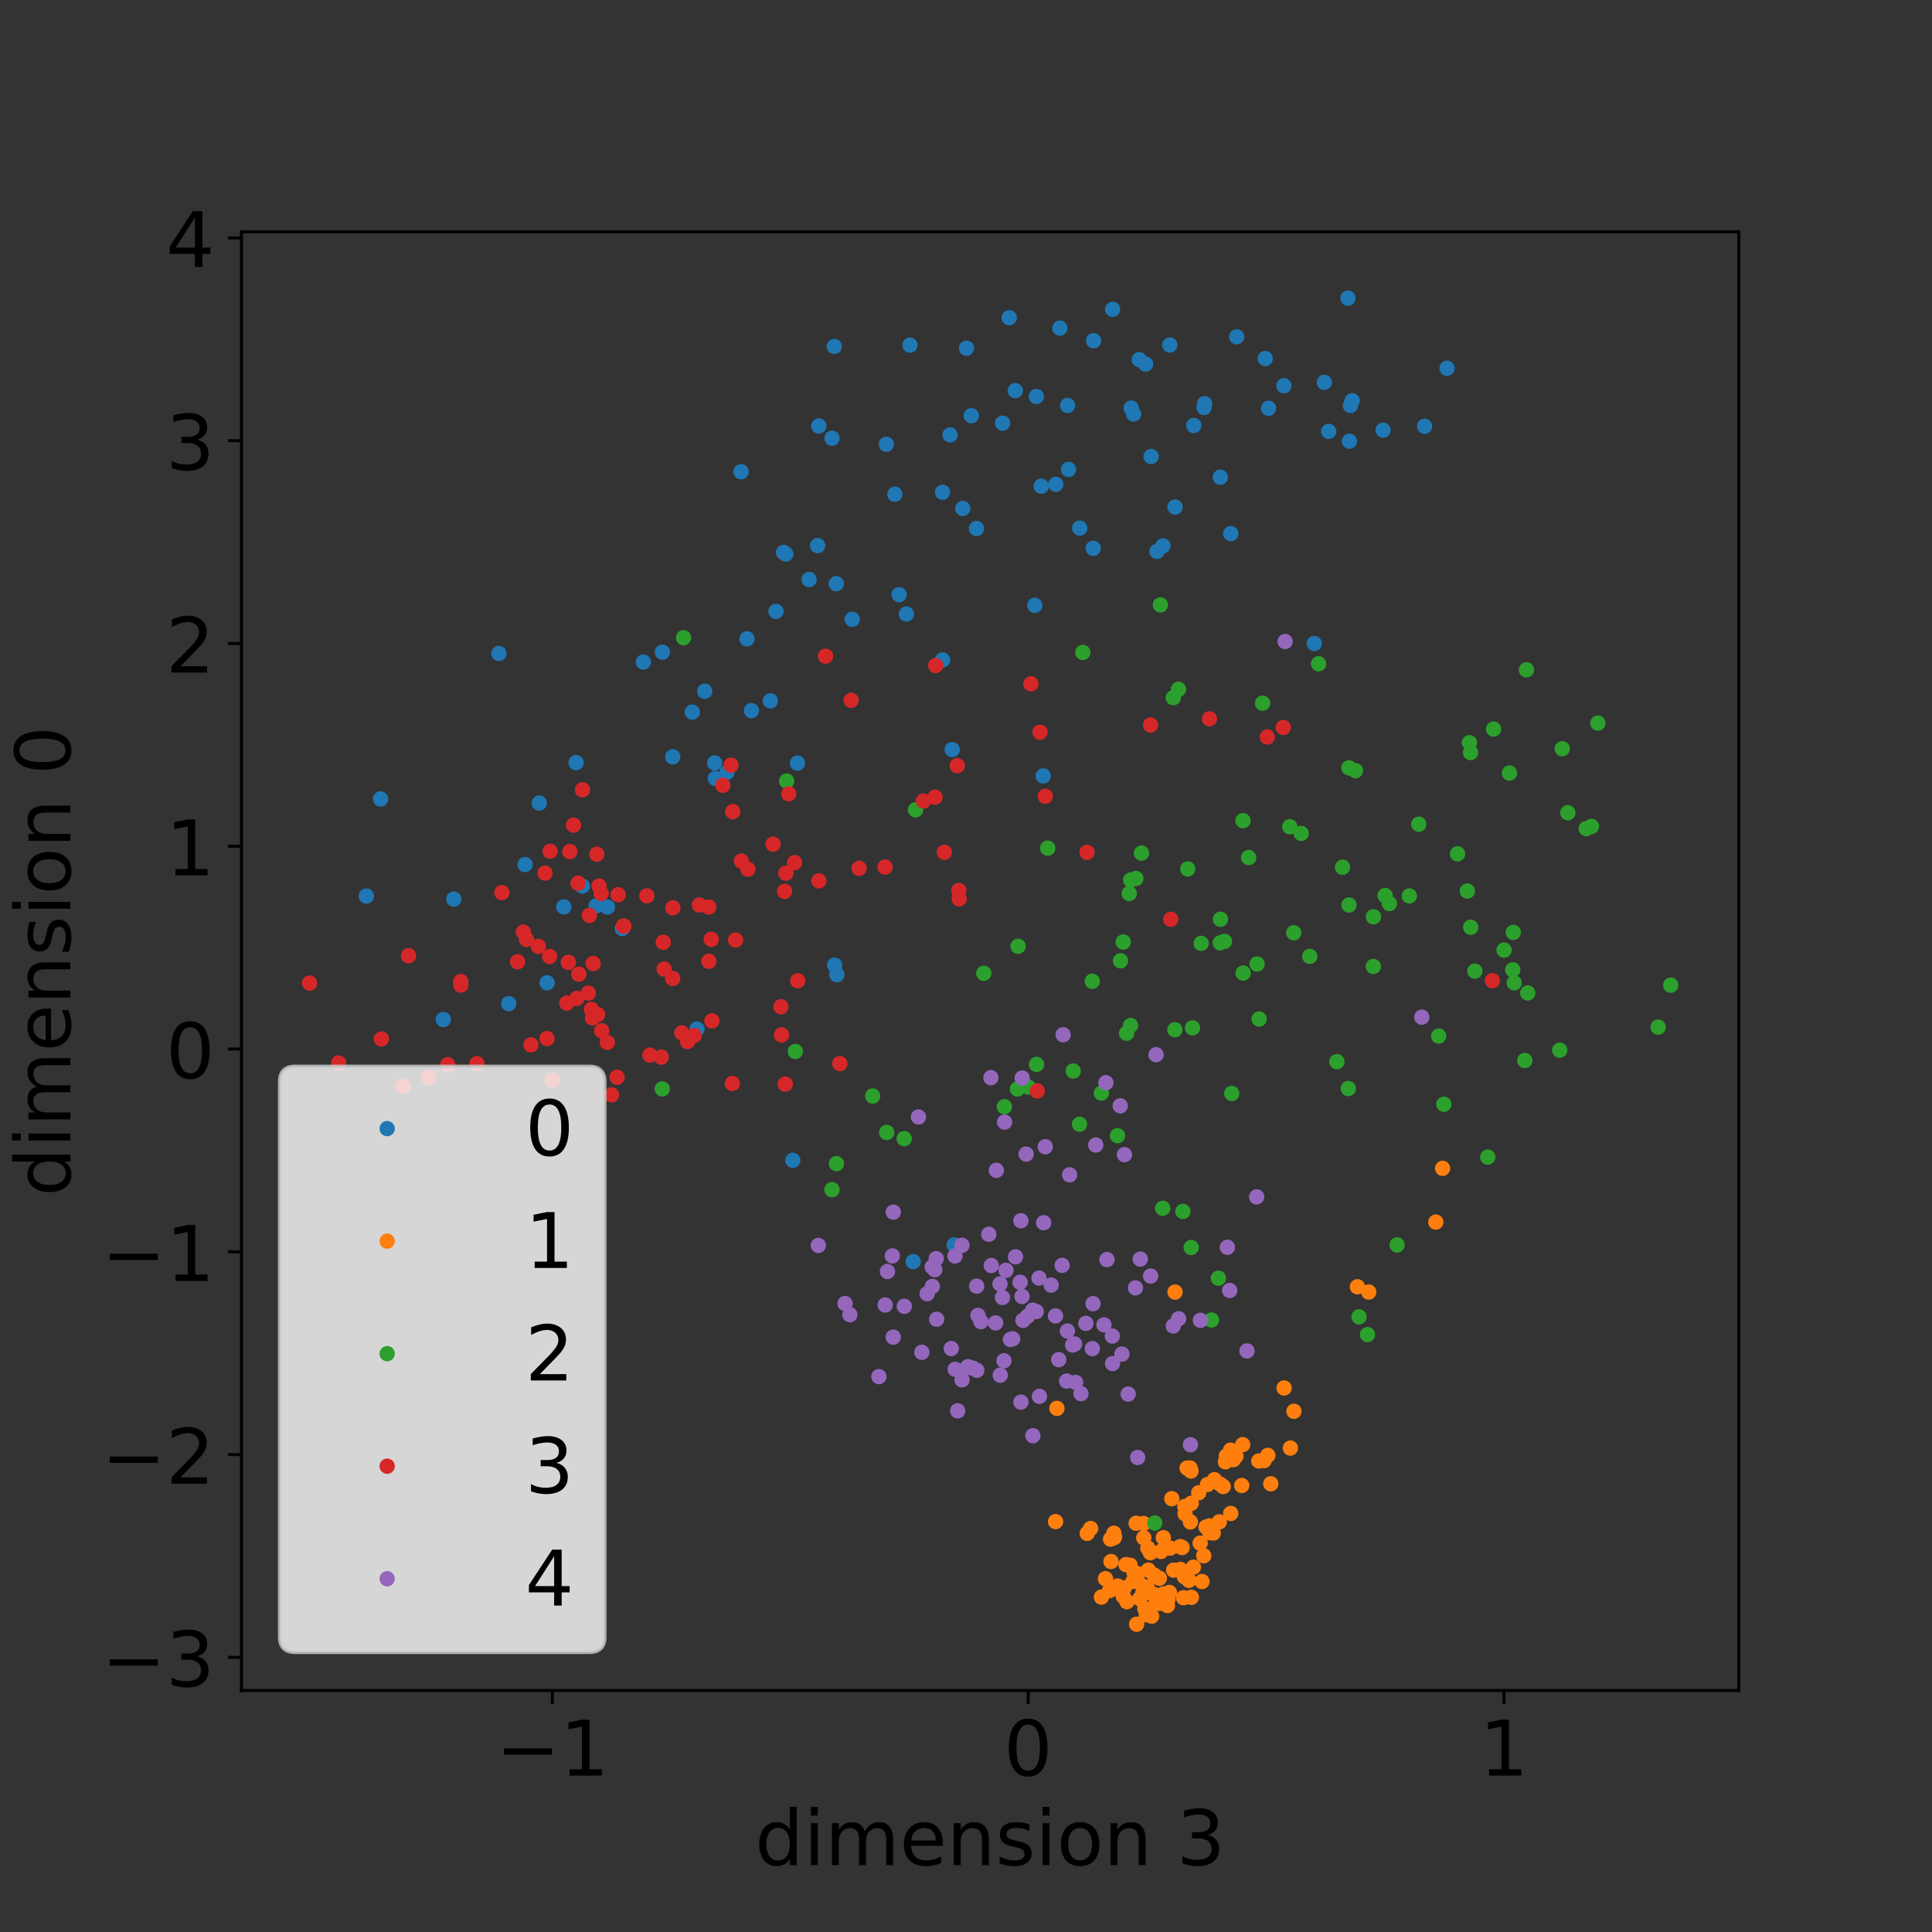 <?xml version="1.0" encoding="utf-8" standalone="no"?>
<!DOCTYPE svg PUBLIC "-//W3C//DTD SVG 1.1//EN"
  "http://www.w3.org/Graphics/SVG/1.1/DTD/svg11.dtd">
<!-- Created with matplotlib (http://matplotlib.org/) -->
<svg height="504pt" version="1.1" viewBox="0 0 504 504" width="504pt" xmlns="http://www.w3.org/2000/svg" xmlns:xlink="http://www.w3.org/1999/xlink">
 <rect x="0" y="0" width="504" height="504" fill="#333333" stroke="none"/>
 <defs>
  <style type="text/css">
*{stroke-linecap:butt;stroke-linejoin:round;}
  </style>
 </defs>
 <g id="figure_1">
  <g id="patch_1">
   <path d="M 0 504 
L 504 504 
L 504 0 
L 0 0 
z
" style="fill:none;"/>
  </g>
  <g id="axes_1">
   <g id="patch_2">
    <path d="M 63 441 
L 453.6 441 
L 453.6 60.48 
L 63 60.48 
z
" style="fill:none;"/>
   </g>
   <g id="matplotlib.axis_1">
    <g id="xtick_1">
     <g id="line2d_1">
      <defs>
       <path d="M 0 0 
L 0 3.5 
" id="m6febbd4b32" style="stroke:#000000;stroke-width:0.8;"/>
      </defs>
      <g>
       <use style="stroke:#000000;stroke-width:0.8;" x="144.103" xlink:href="#m6febbd4b32" y="441"/>
      </g>
     </g>
     <g id="text_1">
      <!-- −1 -->
      <defs>
       <path d="M 10.594 35.5 
L 73.188 35.5 
L 73.188 27.203 
L 10.594 27.203 
z
" id="DejaVuSans-2212"/>
       <path d="M 12.406 8.297 
L 28.516 8.297 
L 28.516 63.922 
L 10.984 60.406 
L 10.984 69.391 
L 28.422 72.906 
L 38.281 72.906 
L 38.281 8.297 
L 54.391 8.297 
L 54.391 0 
L 12.406 0 
z
" id="DejaVuSans-31"/>
      </defs>
      <g transform="translate(129.361 463.197)scale(0.2 -0.2)">
       <use xlink:href="#DejaVuSans-2212"/>
       <use x="83.789" xlink:href="#DejaVuSans-31"/>
      </g>
     </g>
    </g>
    <g id="xtick_2">
     <g id="line2d_2">
      <g>
       <use style="stroke:#000000;stroke-width:0.8;" x="268.224" xlink:href="#m6febbd4b32" y="441"/>
      </g>
     </g>
     <g id="text_2">
      <!-- 0 -->
      <defs>
       <path d="M 31.781 66.406 
Q 24.172 66.406 20.328 58.906 
Q 16.5 51.422 16.5 36.375 
Q 16.5 21.391 20.328 13.891 
Q 24.172 6.391 31.781 6.391 
Q 39.453 6.391 43.281 13.891 
Q 47.125 21.391 47.125 36.375 
Q 47.125 51.422 43.281 58.906 
Q 39.453 66.406 31.781 66.406 
z
M 31.781 74.219 
Q 44.047 74.219 50.516 64.516 
Q 56.984 54.828 56.984 36.375 
Q 56.984 17.969 50.516 8.266 
Q 44.047 -1.422 31.781 -1.422 
Q 19.531 -1.422 13.062 8.266 
Q 6.594 17.969 6.594 36.375 
Q 6.594 54.828 13.062 64.516 
Q 19.531 74.219 31.781 74.219 
z
" id="DejaVuSans-30"/>
      </defs>
      <g transform="translate(261.861 463.197)scale(0.2 -0.2)">
       <use xlink:href="#DejaVuSans-30"/>
      </g>
     </g>
    </g>
    <g id="xtick_3">
     <g id="line2d_3">
      <g>
       <use style="stroke:#000000;stroke-width:0.8;" x="392.344" xlink:href="#m6febbd4b32" y="441"/>
      </g>
     </g>
     <g id="text_3">
      <!-- 1 -->
      <g transform="translate(385.982 463.197)scale(0.2 -0.2)">
       <use xlink:href="#DejaVuSans-31"/>
      </g>
     </g>
    </g>
    <g id="text_4">
     <!-- dimension 3 -->
     <defs>
      <path d="M 45.406 46.391 
L 45.406 75.984 
L 54.391 75.984 
L 54.391 0 
L 45.406 0 
L 45.406 8.203 
Q 42.578 3.328 38.25 0.953 
Q 33.938 -1.422 27.875 -1.422 
Q 17.969 -1.422 11.734 6.484 
Q 5.516 14.406 5.516 27.297 
Q 5.516 40.188 11.734 48.094 
Q 17.969 56 27.875 56 
Q 33.938 56 38.25 53.625 
Q 42.578 51.266 45.406 46.391 
z
M 14.797 27.297 
Q 14.797 17.391 18.875 11.75 
Q 22.953 6.109 30.078 6.109 
Q 37.203 6.109 41.297 11.75 
Q 45.406 17.391 45.406 27.297 
Q 45.406 37.203 41.297 42.844 
Q 37.203 48.484 30.078 48.484 
Q 22.953 48.484 18.875 42.844 
Q 14.797 37.203 14.797 27.297 
z
" id="DejaVuSans-64"/>
      <path d="M 9.422 54.688 
L 18.406 54.688 
L 18.406 0 
L 9.422 0 
z
M 9.422 75.984 
L 18.406 75.984 
L 18.406 64.594 
L 9.422 64.594 
z
" id="DejaVuSans-69"/>
      <path d="M 52 44.188 
Q 55.375 50.25 60.062 53.125 
Q 64.75 56 71.094 56 
Q 79.641 56 84.281 50.016 
Q 88.922 44.047 88.922 33.016 
L 88.922 0 
L 79.891 0 
L 79.891 32.719 
Q 79.891 40.578 77.094 44.375 
Q 74.312 48.188 68.609 48.188 
Q 61.625 48.188 57.562 43.547 
Q 53.516 38.922 53.516 30.906 
L 53.516 0 
L 44.484 0 
L 44.484 32.719 
Q 44.484 40.625 41.703 44.406 
Q 38.922 48.188 33.109 48.188 
Q 26.219 48.188 22.156 43.531 
Q 18.109 38.875 18.109 30.906 
L 18.109 0 
L 9.078 0 
L 9.078 54.688 
L 18.109 54.688 
L 18.109 46.188 
Q 21.188 51.219 25.484 53.609 
Q 29.781 56 35.688 56 
Q 41.656 56 45.828 52.969 
Q 50 49.953 52 44.188 
z
" id="DejaVuSans-6d"/>
      <path d="M 56.203 29.594 
L 56.203 25.203 
L 14.891 25.203 
Q 15.484 15.922 20.484 11.062 
Q 25.484 6.203 34.422 6.203 
Q 39.594 6.203 44.453 7.469 
Q 49.312 8.734 54.109 11.281 
L 54.109 2.781 
Q 49.266 0.734 44.188 -0.344 
Q 39.109 -1.422 33.891 -1.422 
Q 20.797 -1.422 13.156 6.188 
Q 5.516 13.812 5.516 26.812 
Q 5.516 40.234 12.766 48.109 
Q 20.016 56 32.328 56 
Q 43.359 56 49.781 48.891 
Q 56.203 41.797 56.203 29.594 
z
M 47.219 32.234 
Q 47.125 39.594 43.094 43.984 
Q 39.062 48.391 32.422 48.391 
Q 24.906 48.391 20.391 44.141 
Q 15.875 39.891 15.188 32.172 
z
" id="DejaVuSans-65"/>
      <path d="M 54.891 33.016 
L 54.891 0 
L 45.906 0 
L 45.906 32.719 
Q 45.906 40.484 42.875 44.328 
Q 39.844 48.188 33.797 48.188 
Q 26.516 48.188 22.312 43.547 
Q 18.109 38.922 18.109 30.906 
L 18.109 0 
L 9.078 0 
L 9.078 54.688 
L 18.109 54.688 
L 18.109 46.188 
Q 21.344 51.125 25.703 53.562 
Q 30.078 56 35.797 56 
Q 45.219 56 50.047 50.172 
Q 54.891 44.344 54.891 33.016 
z
" id="DejaVuSans-6e"/>
      <path d="M 44.281 53.078 
L 44.281 44.578 
Q 40.484 46.531 36.375 47.5 
Q 32.281 48.484 27.875 48.484 
Q 21.188 48.484 17.844 46.438 
Q 14.5 44.391 14.5 40.281 
Q 14.5 37.156 16.891 35.375 
Q 19.281 33.594 26.516 31.984 
L 29.594 31.297 
Q 39.156 29.25 43.188 25.516 
Q 47.219 21.781 47.219 15.094 
Q 47.219 7.469 41.188 3.016 
Q 35.156 -1.422 24.609 -1.422 
Q 20.219 -1.422 15.453 -0.562 
Q 10.688 0.297 5.422 2 
L 5.422 11.281 
Q 10.406 8.688 15.234 7.391 
Q 20.062 6.109 24.812 6.109 
Q 31.156 6.109 34.562 8.281 
Q 37.984 10.453 37.984 14.406 
Q 37.984 18.062 35.516 20.016 
Q 33.062 21.969 24.703 23.781 
L 21.578 24.516 
Q 13.234 26.266 9.516 29.906 
Q 5.812 33.547 5.812 39.891 
Q 5.812 47.609 11.281 51.797 
Q 16.75 56 26.812 56 
Q 31.781 56 36.172 55.266 
Q 40.578 54.547 44.281 53.078 
z
" id="DejaVuSans-73"/>
      <path d="M 30.609 48.391 
Q 23.391 48.391 19.188 42.75 
Q 14.984 37.109 14.984 27.297 
Q 14.984 17.484 19.156 11.844 
Q 23.344 6.203 30.609 6.203 
Q 37.797 6.203 41.984 11.859 
Q 46.188 17.531 46.188 27.297 
Q 46.188 37.016 41.984 42.703 
Q 37.797 48.391 30.609 48.391 
z
M 30.609 56 
Q 42.328 56 49.016 48.375 
Q 55.719 40.766 55.719 27.297 
Q 55.719 13.875 49.016 6.219 
Q 42.328 -1.422 30.609 -1.422 
Q 18.844 -1.422 12.172 6.219 
Q 5.516 13.875 5.516 27.297 
Q 5.516 40.766 12.172 48.375 
Q 18.844 56 30.609 56 
z
" id="DejaVuSans-6f"/>
      <path id="DejaVuSans-20"/>
      <path d="M 40.578 39.312 
Q 47.656 37.797 51.625 33 
Q 55.609 28.219 55.609 21.188 
Q 55.609 10.406 48.188 4.484 
Q 40.766 -1.422 27.094 -1.422 
Q 22.516 -1.422 17.656 -0.516 
Q 12.797 0.391 7.625 2.203 
L 7.625 11.719 
Q 11.719 9.328 16.594 8.109 
Q 21.484 6.891 26.812 6.891 
Q 36.078 6.891 40.938 10.547 
Q 45.797 14.203 45.797 21.188 
Q 45.797 27.641 41.281 31.266 
Q 36.766 34.906 28.719 34.906 
L 20.219 34.906 
L 20.219 43.016 
L 29.109 43.016 
Q 36.375 43.016 40.234 45.922 
Q 44.094 48.828 44.094 54.297 
Q 44.094 59.906 40.109 62.906 
Q 36.141 65.922 28.719 65.922 
Q 24.656 65.922 20.016 65.031 
Q 15.375 64.156 9.812 62.312 
L 9.812 71.094 
Q 15.438 72.656 20.344 73.438 
Q 25.25 74.219 29.594 74.219 
Q 40.828 74.219 47.359 69.109 
Q 53.906 64.016 53.906 55.328 
Q 53.906 49.266 50.438 45.094 
Q 46.969 40.922 40.578 39.312 
z
" id="DejaVuSans-33"/>
     </defs>
     <g transform="translate(196.958 486.553)scale(0.2 -0.2)">
      <use xlink:href="#DejaVuSans-64"/>
      <use x="63.477" xlink:href="#DejaVuSans-69"/>
      <use x="91.26" xlink:href="#DejaVuSans-6d"/>
      <use x="188.672" xlink:href="#DejaVuSans-65"/>
      <use x="250.195" xlink:href="#DejaVuSans-6e"/>
      <use x="313.574" xlink:href="#DejaVuSans-73"/>
      <use x="365.674" xlink:href="#DejaVuSans-69"/>
      <use x="393.457" xlink:href="#DejaVuSans-6f"/>
      <use x="454.639" xlink:href="#DejaVuSans-6e"/>
      <use x="518.018" xlink:href="#DejaVuSans-20"/>
      <use x="549.805" xlink:href="#DejaVuSans-33"/>
     </g>
    </g>
   </g>
   <g id="matplotlib.axis_2">
    <g id="ytick_1">
     <g id="line2d_4">
      <defs>
       <path d="M 0 0 
L -3.5 0 
" id="m240b02c7bd" style="stroke:#000000;stroke-width:0.8;"/>
      </defs>
      <g>
       <use style="stroke:#000000;stroke-width:0.8;" x="63" xlink:href="#m240b02c7bd" y="432.355"/>
      </g>
     </g>
     <g id="text_5">
      <!-- −3 -->
      <g transform="translate(26.516 439.954)scale(0.2 -0.2)">
       <use xlink:href="#DejaVuSans-2212"/>
       <use x="83.789" xlink:href="#DejaVuSans-33"/>
      </g>
     </g>
    </g>
    <g id="ytick_2">
     <g id="line2d_5">
      <g>
       <use style="stroke:#000000;stroke-width:0.8;" x="63" xlink:href="#m240b02c7bd" y="379.456"/>
      </g>
     </g>
     <g id="text_6">
      <!-- −2 -->
      <defs>
       <path d="M 19.188 8.297 
L 53.609 8.297 
L 53.609 0 
L 7.328 0 
L 7.328 8.297 
Q 12.938 14.109 22.625 23.891 
Q 32.328 33.688 34.812 36.531 
Q 39.547 41.844 41.422 45.531 
Q 43.312 49.219 43.312 52.781 
Q 43.312 58.594 39.234 62.25 
Q 35.156 65.922 28.609 65.922 
Q 23.969 65.922 18.812 64.312 
Q 13.672 62.703 7.812 59.422 
L 7.812 69.391 
Q 13.766 71.781 18.938 73 
Q 24.125 74.219 28.422 74.219 
Q 39.75 74.219 46.484 68.547 
Q 53.219 62.891 53.219 53.422 
Q 53.219 48.922 51.531 44.891 
Q 49.859 40.875 45.406 35.406 
Q 44.188 33.984 37.641 27.219 
Q 31.109 20.453 19.188 8.297 
z
" id="DejaVuSans-32"/>
      </defs>
      <g transform="translate(26.516 387.054)scale(0.2 -0.2)">
       <use xlink:href="#DejaVuSans-2212"/>
       <use x="83.789" xlink:href="#DejaVuSans-32"/>
      </g>
     </g>
    </g>
    <g id="ytick_3">
     <g id="line2d_6">
      <g>
       <use style="stroke:#000000;stroke-width:0.8;" x="63" xlink:href="#m240b02c7bd" y="326.556"/>
      </g>
     </g>
     <g id="text_7">
      <!-- −1 -->
      <g transform="translate(26.516 334.155)scale(0.2 -0.2)">
       <use xlink:href="#DejaVuSans-2212"/>
       <use x="83.789" xlink:href="#DejaVuSans-31"/>
      </g>
     </g>
    </g>
    <g id="ytick_4">
     <g id="line2d_7">
      <g>
       <use style="stroke:#000000;stroke-width:0.8;" x="63" xlink:href="#m240b02c7bd" y="273.657"/>
      </g>
     </g>
     <g id="text_8">
      <!-- 0 -->
      <g transform="translate(43.275 281.255)scale(0.2 -0.2)">
       <use xlink:href="#DejaVuSans-30"/>
      </g>
     </g>
    </g>
    <g id="ytick_5">
     <g id="line2d_8">
      <g>
       <use style="stroke:#000000;stroke-width:0.8;" x="63" xlink:href="#m240b02c7bd" y="220.757"/>
      </g>
     </g>
     <g id="text_9">
      <!-- 1 -->
      <g transform="translate(43.275 228.356)scale(0.2 -0.2)">
       <use xlink:href="#DejaVuSans-31"/>
      </g>
     </g>
    </g>
    <g id="ytick_6">
     <g id="line2d_9">
      <g>
       <use style="stroke:#000000;stroke-width:0.8;" x="63" xlink:href="#m240b02c7bd" y="167.858"/>
      </g>
     </g>
     <g id="text_10">
      <!-- 2 -->
      <g transform="translate(43.275 175.456)scale(0.2 -0.2)">
       <use xlink:href="#DejaVuSans-32"/>
      </g>
     </g>
    </g>
    <g id="ytick_7">
     <g id="line2d_10">
      <g>
       <use style="stroke:#000000;stroke-width:0.8;" x="63" xlink:href="#m240b02c7bd" y="114.958"/>
      </g>
     </g>
     <g id="text_11">
      <!-- 3 -->
      <g transform="translate(43.275 122.557)scale(0.2 -0.2)">
       <use xlink:href="#DejaVuSans-33"/>
      </g>
     </g>
    </g>
    <g id="ytick_8">
     <g id="line2d_11">
      <g>
       <use style="stroke:#000000;stroke-width:0.8;" x="63" xlink:href="#m240b02c7bd" y="62.059"/>
      </g>
     </g>
     <g id="text_12">
      <!-- 4 -->
      <defs>
       <path d="M 37.797 64.312 
L 12.891 25.391 
L 37.797 25.391 
z
M 35.203 72.906 
L 47.609 72.906 
L 47.609 25.391 
L 58.016 25.391 
L 58.016 17.188 
L 47.609 17.188 
L 47.609 0 
L 37.797 0 
L 37.797 17.188 
L 4.891 17.188 
L 4.891 26.703 
z
" id="DejaVuSans-34"/>
      </defs>
      <g transform="translate(43.275 69.657)scale(0.2 -0.2)">
       <use xlink:href="#DejaVuSans-34"/>
      </g>
     </g>
    </g>
    <g id="text_13">
     <!-- dimension 0 -->
     <g transform="translate(18.356 312.082)rotate(-90)scale(0.2 -0.2)">
      <use xlink:href="#DejaVuSans-64"/>
      <use x="63.477" xlink:href="#DejaVuSans-69"/>
      <use x="91.26" xlink:href="#DejaVuSans-6d"/>
      <use x="188.672" xlink:href="#DejaVuSans-65"/>
      <use x="250.195" xlink:href="#DejaVuSans-6e"/>
      <use x="313.574" xlink:href="#DejaVuSans-73"/>
      <use x="365.674" xlink:href="#DejaVuSans-69"/>
      <use x="393.457" xlink:href="#DejaVuSans-6f"/>
      <use x="454.639" xlink:href="#DejaVuSans-6e"/>
      <use x="518.018" xlink:href="#DejaVuSans-20"/>
      <use x="549.805" xlink:href="#DejaVuSans-30"/>
     </g>
    </g>
   </g>
   <g id="line2d_12">
    <defs>
     <path d="M 0 1.5 
C 0.398 1.5 0.779 1.342 1.061 1.061 
C 1.342 0.779 1.5 0.398 1.5 0 
C 1.5 -0.398 1.342 -0.779 1.061 -1.061 
C 0.779 -1.342 0.398 -1.5 0 -1.5 
C -0.398 -1.5 -0.779 -1.342 -1.061 -1.061 
C -1.342 -0.779 -1.5 -0.398 -1.5 0 
C -1.5 0.398 -1.342 0.779 -1.061 1.061 
C -0.779 1.342 -0.398 1.5 0 1.5 
z
" id="m8d0cd92709" style="stroke:#1f77b4;"/>
    </defs>
    <g clip-path="url(#p3415b2f5de)">
     <use style="fill:#1f77b4;stroke:#1f77b4;" x="208.048" xlink:href="#m8d0cd92709" y="199.056"/>
     <use style="fill:#1f77b4;stroke:#1f77b4;" x="298.846" xlink:href="#m8d0cd92709" y="94.976"/>
     <use style="fill:#1f77b4;stroke:#1f77b4;" x="136.982" xlink:href="#m8d0cd92709" y="225.54"/>
     <use style="fill:#1f77b4;stroke:#1f77b4;" x="272.138" xlink:href="#m8d0cd92709" y="202.409"/>
     <use style="fill:#1f77b4;stroke:#1f77b4;" x="254.733" xlink:href="#m8d0cd92709" y="137.866"/>
     <use style="fill:#1f77b4;stroke:#1f77b4;" x="300.291" xlink:href="#m8d0cd92709" y="119.09"/>
     <use style="fill:#1f77b4;stroke:#1f77b4;" x="330.055" xlink:href="#m8d0cd92709" y="93.522"/>
     <use style="fill:#1f77b4;stroke:#1f77b4;" x="162.34" xlink:href="#m8d0cd92709" y="242.22"/>
     <use style="fill:#1f77b4;stroke:#1f77b4;" x="306.542" xlink:href="#m8d0cd92709" y="132.282"/>
     <use style="fill:#1f77b4;stroke:#1f77b4;" x="278.743" xlink:href="#m8d0cd92709" y="122.445"/>
     <use style="fill:#1f77b4;stroke:#1f77b4;" x="186.617" xlink:href="#m8d0cd92709" y="203.083"/>
     <use style="fill:#1f77b4;stroke:#1f77b4;" x="118.385" xlink:href="#m8d0cd92709" y="234.538"/>
     <use style="fill:#1f77b4;stroke:#1f77b4;" x="271.623" xlink:href="#m8d0cd92709" y="126.821"/>
     <use style="fill:#1f77b4;stroke:#1f77b4;" x="314.099" xlink:href="#m8d0cd92709" y="106.307"/>
     <use style="fill:#1f77b4;stroke:#1f77b4;" x="261.547" xlink:href="#m8d0cd92709" y="110.39"/>
     <use style="fill:#1f77b4;stroke:#1f77b4;" x="245.884" xlink:href="#m8d0cd92709" y="172.145"/>
     <use style="fill:#1f77b4;stroke:#1f77b4;" x="352.277" xlink:href="#m8d0cd92709" y="105.784"/>
     <use style="fill:#1f77b4;stroke:#1f77b4;" x="248.901" xlink:href="#m8d0cd92709" y="324.765"/>
     <use style="fill:#1f77b4;stroke:#1f77b4;" x="253.388" xlink:href="#m8d0cd92709" y="108.445"/>
     <use style="fill:#1f77b4;stroke:#1f77b4;" x="132.723" xlink:href="#m8d0cd92709" y="261.81"/>
     <use style="fill:#1f77b4;stroke:#1f77b4;" x="233.433" xlink:href="#m8d0cd92709" y="128.915"/>
     <use style="fill:#1f77b4;stroke:#1f77b4;" x="181.827" xlink:href="#m8d0cd92709" y="268.45"/>
     <use style="fill:#1f77b4;stroke:#1f77b4;" x="204.991" xlink:href="#m8d0cd92709" y="144.521"/>
     <use style="fill:#1f77b4;stroke:#1f77b4;" x="217.634" xlink:href="#m8d0cd92709" y="90.376"/>
     <use style="fill:#1f77b4;stroke:#1f77b4;" x="218.153" xlink:href="#m8d0cd92709" y="152.26"/>
     <use style="fill:#1f77b4;stroke:#1f77b4;" x="237.382" xlink:href="#m8d0cd92709" y="90.039"/>
     <use style="fill:#1f77b4;stroke:#1f77b4;" x="130.148" xlink:href="#m8d0cd92709" y="170.461"/>
     <use style="fill:#1f77b4;stroke:#1f77b4;" x="194.863" xlink:href="#m8d0cd92709" y="166.656"/>
     <use style="fill:#1f77b4;stroke:#1f77b4;" x="172.805" xlink:href="#m8d0cd92709" y="170.139"/>
     <use style="fill:#1f77b4;stroke:#1f77b4;" x="150.28" xlink:href="#m8d0cd92709" y="198.97"/>
     <use style="fill:#1f77b4;stroke:#1f77b4;" x="303.372" xlink:href="#m8d0cd92709" y="142.414"/>
     <use style="fill:#1f77b4;stroke:#1f77b4;" x="301.83" xlink:href="#m8d0cd92709" y="143.842"/>
     <use style="fill:#1f77b4;stroke:#1f77b4;" x="270.353" xlink:href="#m8d0cd92709" y="103.437"/>
     <use style="fill:#1f77b4;stroke:#1f77b4;" x="95.566" xlink:href="#m8d0cd92709" y="233.747"/>
     <use style="fill:#1f77b4;stroke:#1f77b4;" x="342.86" xlink:href="#m8d0cd92709" y="167.875"/>
     <use style="fill:#1f77b4;stroke:#1f77b4;" x="99.284" xlink:href="#m8d0cd92709" y="208.426"/>
     <use style="fill:#1f77b4;stroke:#1f77b4;" x="290.244" xlink:href="#m8d0cd92709" y="80.702"/>
     <use style="fill:#1f77b4;stroke:#1f77b4;" x="183.841" xlink:href="#m8d0cd92709" y="180.327"/>
     <use style="fill:#1f77b4;stroke:#1f77b4;" x="245.872" xlink:href="#m8d0cd92709" y="128.418"/>
     <use style="fill:#1f77b4;stroke:#1f77b4;" x="334.927" xlink:href="#m8d0cd92709" y="100.628"/>
     <use style="fill:#1f77b4;stroke:#1f77b4;" x="305.165" xlink:href="#m8d0cd92709" y="90.004"/>
     <use style="fill:#1f77b4;stroke:#1f77b4;" x="206.814" xlink:href="#m8d0cd92709" y="302.684"/>
     <use style="fill:#1f77b4;stroke:#1f77b4;" x="213.61" xlink:href="#m8d0cd92709" y="111.129"/>
     <use style="fill:#1f77b4;stroke:#1f77b4;" x="247.842" xlink:href="#m8d0cd92709" y="113.449"/>
     <use style="fill:#1f77b4;stroke:#1f77b4;" x="115.64" xlink:href="#m8d0cd92709" y="265.969"/>
     <use style="fill:#1f77b4;stroke:#1f77b4;" x="202.423" xlink:href="#m8d0cd92709" y="159.5"/>
     <use style="fill:#1f77b4;stroke:#1f77b4;" x="264.858" xlink:href="#m8d0cd92709" y="101.903"/>
     <use style="fill:#1f77b4;stroke:#1f77b4;" x="269.946" xlink:href="#m8d0cd92709" y="157.917"/>
     <use style="fill:#1f77b4;stroke:#1f77b4;" x="142.726" xlink:href="#m8d0cd92709" y="256.399"/>
     <use style="fill:#1f77b4;stroke:#1f77b4;" x="248.397" xlink:href="#m8d0cd92709" y="195.547"/>
     <use style="fill:#1f77b4;stroke:#1f77b4;" x="196.035" xlink:href="#m8d0cd92709" y="185.392"/>
     <use style="fill:#1f77b4;stroke:#1f77b4;" x="158.478" xlink:href="#m8d0cd92709" y="236.608"/>
     <use style="fill:#1f77b4;stroke:#1f77b4;" x="360.801" xlink:href="#m8d0cd92709" y="112.213"/>
     <use style="fill:#1f77b4;stroke:#1f77b4;" x="311.421" xlink:href="#m8d0cd92709" y="111.003"/>
     <use style="fill:#1f77b4;stroke:#1f77b4;" x="314.257" xlink:href="#m8d0cd92709" y="105.3"/>
     <use style="fill:#1f77b4;stroke:#1f77b4;" x="318.352" xlink:href="#m8d0cd92709" y="124.495"/>
     <use style="fill:#1f77b4;stroke:#1f77b4;" x="321.077" xlink:href="#m8d0cd92709" y="139.217"/>
     <use style="fill:#1f77b4;stroke:#1f77b4;" x="231.236" xlink:href="#m8d0cd92709" y="115.901"/>
     <use style="fill:#1f77b4;stroke:#1f77b4;" x="371.63" xlink:href="#m8d0cd92709" y="111.208"/>
     <use style="fill:#1f77b4;stroke:#1f77b4;" x="297.176" xlink:href="#m8d0cd92709" y="93.814"/>
     <use style="fill:#1f77b4;stroke:#1f77b4;" x="285.182" xlink:href="#m8d0cd92709" y="143.033"/>
     <use style="fill:#1f77b4;stroke:#1f77b4;" x="295.722" xlink:href="#m8d0cd92709" y="108.008"/>
     <use style="fill:#1f77b4;stroke:#1f77b4;" x="147.077" xlink:href="#m8d0cd92709" y="236.585"/>
     <use style="fill:#1f77b4;stroke:#1f77b4;" x="204.404" xlink:href="#m8d0cd92709" y="144.096"/>
     <use style="fill:#1f77b4;stroke:#1f77b4;" x="213.289" xlink:href="#m8d0cd92709" y="142.339"/>
     <use style="fill:#1f77b4;stroke:#1f77b4;" x="222.311" xlink:href="#m8d0cd92709" y="161.561"/>
     <use style="fill:#1f77b4;stroke:#1f77b4;" x="251.167" xlink:href="#m8d0cd92709" y="132.641"/>
     <use style="fill:#1f77b4;stroke:#1f77b4;" x="295.103" xlink:href="#m8d0cd92709" y="106.455"/>
     <use style="fill:#1f77b4;stroke:#1f77b4;" x="285.284" xlink:href="#m8d0cd92709" y="88.878"/>
     <use style="fill:#1f77b4;stroke:#1f77b4;" x="200.952" xlink:href="#m8d0cd92709" y="182.854"/>
     <use style="fill:#1f77b4;stroke:#1f77b4;" x="352.028" xlink:href="#m8d0cd92709" y="115.104"/>
     <use style="fill:#1f77b4;stroke:#1f77b4;" x="236.462" xlink:href="#m8d0cd92709" y="160.174"/>
     <use style="fill:#1f77b4;stroke:#1f77b4;" x="151.911" xlink:href="#m8d0cd92709" y="231.164"/>
     <use style="fill:#1f77b4;stroke:#1f77b4;" x="193.322" xlink:href="#m8d0cd92709" y="123.05"/>
     <use style="fill:#1f77b4;stroke:#1f77b4;" x="263.275" xlink:href="#m8d0cd92709" y="82.888"/>
     <use style="fill:#1f77b4;stroke:#1f77b4;" x="281.66" xlink:href="#m8d0cd92709" y="137.765"/>
     <use style="fill:#1f77b4;stroke:#1f77b4;" x="278.51" xlink:href="#m8d0cd92709" y="105.771"/>
     <use style="fill:#1f77b4;stroke:#1f77b4;" x="252.124" xlink:href="#m8d0cd92709" y="90.84"/>
     <use style="fill:#1f77b4;stroke:#1f77b4;" x="377.49" xlink:href="#m8d0cd92709" y="96.074"/>
     <use style="fill:#1f77b4;stroke:#1f77b4;" x="217.729" xlink:href="#m8d0cd92709" y="251.773"/>
     <use style="fill:#1f77b4;stroke:#1f77b4;" x="351.642" xlink:href="#m8d0cd92709" y="77.776"/>
     <use style="fill:#1f77b4;stroke:#1f77b4;" x="217.046" xlink:href="#m8d0cd92709" y="114.315"/>
     <use style="fill:#1f77b4;stroke:#1f77b4;" x="330.924" xlink:href="#m8d0cd92709" y="106.51"/>
     <use style="fill:#1f77b4;stroke:#1f77b4;" x="180.603" xlink:href="#m8d0cd92709" y="185.759"/>
     <use style="fill:#1f77b4;stroke:#1f77b4;" x="140.679" xlink:href="#m8d0cd92709" y="209.486"/>
     <use style="fill:#1f77b4;stroke:#1f77b4;" x="234.55" xlink:href="#m8d0cd92709" y="155.136"/>
     <use style="fill:#1f77b4;stroke:#1f77b4;" x="352.752" xlink:href="#m8d0cd92709" y="104.548"/>
     <use style="fill:#1f77b4;stroke:#1f77b4;" x="189.643" xlink:href="#m8d0cd92709" y="201.5"/>
     <use style="fill:#1f77b4;stroke:#1f77b4;" x="167.832" xlink:href="#m8d0cd92709" y="172.704"/>
     <use style="fill:#1f77b4;stroke:#1f77b4;" x="345.474" xlink:href="#m8d0cd92709" y="99.741"/>
     <use style="fill:#1f77b4;stroke:#1f77b4;" x="186.421" xlink:href="#m8d0cd92709" y="199.039"/>
     <use style="fill:#1f77b4;stroke:#1f77b4;" x="155.511" xlink:href="#m8d0cd92709" y="236.324"/>
     <use style="fill:#1f77b4;stroke:#1f77b4;" x="322.619" xlink:href="#m8d0cd92709" y="87.873"/>
     <use style="fill:#1f77b4;stroke:#1f77b4;" x="276.482" xlink:href="#m8d0cd92709" y="85.598"/>
     <use style="fill:#1f77b4;stroke:#1f77b4;" x="275.413" xlink:href="#m8d0cd92709" y="126.359"/>
     <use style="fill:#1f77b4;stroke:#1f77b4;" x="238.232" xlink:href="#m8d0cd92709" y="329.128"/>
     <use style="fill:#1f77b4;stroke:#1f77b4;" x="211.067" xlink:href="#m8d0cd92709" y="151.172"/>
     <use style="fill:#1f77b4;stroke:#1f77b4;" x="218.314" xlink:href="#m8d0cd92709" y="254.271"/>
     <use style="fill:#1f77b4;stroke:#1f77b4;" x="175.504" xlink:href="#m8d0cd92709" y="197.435"/>
     <use style="fill:#1f77b4;stroke:#1f77b4;" x="346.62" xlink:href="#m8d0cd92709" y="112.528"/>
    </g>
   </g>
   <g id="line2d_13">
    <defs>
     <path d="M 0 1.5 
C 0.398 1.5 0.779 1.342 1.061 1.061 
C 1.342 0.779 1.5 0.398 1.5 0 
C 1.5 -0.398 1.342 -0.779 1.061 -1.061 
C 0.779 -1.342 0.398 -1.5 0 -1.5 
C -0.398 -1.5 -0.779 -1.342 -1.061 -1.061 
C -1.342 -0.779 -1.5 -0.398 -1.5 0 
C -1.5 0.398 -1.342 0.779 -1.061 1.061 
C -0.779 1.342 -0.398 1.5 0 1.5 
z
" id="m6d889a640e" style="stroke:#ff7f0e;"/>
    </defs>
    <g clip-path="url(#p3415b2f5de)">
     <use style="fill:#ff7f0e;stroke:#ff7f0e;" x="328.378" xlink:href="#m6d889a640e" y="381.133"/>
     <use style="fill:#ff7f0e;stroke:#ff7f0e;" x="319.105" xlink:href="#m6d889a640e" y="387.799"/>
     <use style="fill:#ff7f0e;stroke:#ff7f0e;" x="298.373" xlink:href="#m6d889a640e" y="401.175"/>
     <use style="fill:#ff7f0e;stroke:#ff7f0e;" x="302.856" xlink:href="#m6d889a640e" y="404.729"/>
     <use style="fill:#ff7f0e;stroke:#ff7f0e;" x="302.464" xlink:href="#m6d889a640e" y="418.274"/>
     <use style="fill:#ff7f0e;stroke:#ff7f0e;" x="329.772" xlink:href="#m6d889a640e" y="381.017"/>
     <use style="fill:#ff7f0e;stroke:#ff7f0e;" x="310.149" xlink:href="#m6d889a640e" y="412.261"/>
     <use style="fill:#ff7f0e;stroke:#ff7f0e;" x="299.554" xlink:href="#m6d889a640e" y="409.599"/>
     <use style="fill:#ff7f0e;stroke:#ff7f0e;" x="298.655" xlink:href="#m6d889a640e" y="419.66"/>
     <use style="fill:#ff7f0e;stroke:#ff7f0e;" x="376.328" xlink:href="#m6d889a640e" y="304.785"/>
     <use style="fill:#ff7f0e;stroke:#ff7f0e;" x="321.054" xlink:href="#m6d889a640e" y="394.817"/>
     <use style="fill:#ff7f0e;stroke:#ff7f0e;" x="305.692" xlink:href="#m6d889a640e" y="390.955"/>
     <use style="fill:#ff7f0e;stroke:#ff7f0e;" x="319.894" xlink:href="#m6d889a640e" y="379.849"/>
     <use style="fill:#ff7f0e;stroke:#ff7f0e;" x="300.096" xlink:href="#m6d889a640e" y="405.053"/>
     <use style="fill:#ff7f0e;stroke:#ff7f0e;" x="354.112" xlink:href="#m6d889a640e" y="335.681"/>
     <use style="fill:#ff7f0e;stroke:#ff7f0e;" x="291.529" xlink:href="#m6d889a640e" y="413.75"/>
     <use style="fill:#ff7f0e;stroke:#ff7f0e;" x="302.432" xlink:href="#m6d889a640e" y="411.71"/>
     <use style="fill:#ff7f0e;stroke:#ff7f0e;" x="275.719" xlink:href="#m6d889a640e" y="367.405"/>
     <use style="fill:#ff7f0e;stroke:#ff7f0e;" x="298.304" xlink:href="#m6d889a640e" y="397.436"/>
     <use style="fill:#ff7f0e;stroke:#ff7f0e;" x="290.638" xlink:href="#m6d889a640e" y="401.137"/>
     <use style="fill:#ff7f0e;stroke:#ff7f0e;" x="316.51" xlink:href="#m6d889a640e" y="399.922"/>
     <use style="fill:#ff7f0e;stroke:#ff7f0e;" x="306.533" xlink:href="#m6d889a640e" y="337.061"/>
     <use style="fill:#ff7f0e;stroke:#ff7f0e;" x="316.799" xlink:href="#m6d889a640e" y="386.013"/>
     <use style="fill:#ff7f0e;stroke:#ff7f0e;" x="324.175" xlink:href="#m6d889a640e" y="376.863"/>
     <use style="fill:#ff7f0e;stroke:#ff7f0e;" x="290.741" xlink:href="#m6d889a640e" y="400.915"/>
     <use style="fill:#ff7f0e;stroke:#ff7f0e;" x="275.362" xlink:href="#m6d889a640e" y="396.941"/>
     <use style="fill:#ff7f0e;stroke:#ff7f0e;" x="312.713" xlink:href="#m6d889a640e" y="389.403"/>
     <use style="fill:#ff7f0e;stroke:#ff7f0e;" x="323.938" xlink:href="#m6d889a640e" y="387.517"/>
     <use style="fill:#ff7f0e;stroke:#ff7f0e;" x="292.988" xlink:href="#m6d889a640e" y="416.395"/>
     <use style="fill:#ff7f0e;stroke:#ff7f0e;" x="314.014" xlink:href="#m6d889a640e" y="405.851"/>
     <use style="fill:#ff7f0e;stroke:#ff7f0e;" x="318.074" xlink:href="#m6d889a640e" y="397.006"/>
     <use style="fill:#ff7f0e;stroke:#ff7f0e;" x="315.002" xlink:href="#m6d889a640e" y="387.265"/>
     <use style="fill:#ff7f0e;stroke:#ff7f0e;" x="308.968" xlink:href="#m6d889a640e" y="411.328"/>
     <use style="fill:#ff7f0e;stroke:#ff7f0e;" x="298.149" xlink:href="#m6d889a640e" y="415.347"/>
     <use style="fill:#ff7f0e;stroke:#ff7f0e;" x="293.962" xlink:href="#m6d889a640e" y="417.836"/>
     <use style="fill:#ff7f0e;stroke:#ff7f0e;" x="303.474" xlink:href="#m6d889a640e" y="401.147"/>
     <use style="fill:#ff7f0e;stroke:#ff7f0e;" x="296.509" xlink:href="#m6d889a640e" y="423.704"/>
     <use style="fill:#ff7f0e;stroke:#ff7f0e;" x="307.928" xlink:href="#m6d889a640e" y="409.41"/>
     <use style="fill:#ff7f0e;stroke:#ff7f0e;" x="310.524" xlink:href="#m6d889a640e" y="397.021"/>
     <use style="fill:#ff7f0e;stroke:#ff7f0e;" x="318.351" xlink:href="#m6d889a640e" y="387.206"/>
     <use style="fill:#ff7f0e;stroke:#ff7f0e;" x="321.744" xlink:href="#m6d889a640e" y="380.775"/>
     <use style="fill:#ff7f0e;stroke:#ff7f0e;" x="313.091" xlink:href="#m6d889a640e" y="402.563"/>
     <use style="fill:#ff7f0e;stroke:#ff7f0e;" x="309.092" xlink:href="#m6d889a640e" y="392.993"/>
     <use style="fill:#ff7f0e;stroke:#ff7f0e;" x="301.064" xlink:href="#m6d889a640e" y="410.873"/>
     <use style="fill:#ff7f0e;stroke:#ff7f0e;" x="293.722" xlink:href="#m6d889a640e" y="408.157"/>
     <use style="fill:#ff7f0e;stroke:#ff7f0e;" x="288.384" xlink:href="#m6d889a640e" y="411.834"/>
     <use style="fill:#ff7f0e;stroke:#ff7f0e;" x="313.562" xlink:href="#m6d889a640e" y="412.572"/>
     <use style="fill:#ff7f0e;stroke:#ff7f0e;" x="330.733" xlink:href="#m6d889a640e" y="379.656"/>
     <use style="fill:#ff7f0e;stroke:#ff7f0e;" x="296.791" xlink:href="#m6d889a640e" y="412.456"/>
     <use style="fill:#ff7f0e;stroke:#ff7f0e;" x="309.142" xlink:href="#m6d889a640e" y="394.908"/>
     <use style="fill:#ff7f0e;stroke:#ff7f0e;" x="283.621" xlink:href="#m6d889a640e" y="400.006"/>
     <use style="fill:#ff7f0e;stroke:#ff7f0e;" x="294.816" xlink:href="#m6d889a640e" y="408.319"/>
     <use style="fill:#ff7f0e;stroke:#ff7f0e;" x="357.058" xlink:href="#m6d889a640e" y="337.061"/>
     <use style="fill:#ff7f0e;stroke:#ff7f0e;" x="299.266" xlink:href="#m6d889a640e" y="414.111"/>
     <use style="fill:#ff7f0e;stroke:#ff7f0e;" x="305.065" xlink:href="#m6d889a640e" y="415.425"/>
     <use style="fill:#ff7f0e;stroke:#ff7f0e;" x="295.852" xlink:href="#m6d889a640e" y="410.27"/>
     <use style="fill:#ff7f0e;stroke:#ff7f0e;" x="334.982" xlink:href="#m6d889a640e" y="362.083"/>
     <use style="fill:#ff7f0e;stroke:#ff7f0e;" x="297.313" xlink:href="#m6d889a640e" y="417.056"/>
     <use style="fill:#ff7f0e;stroke:#ff7f0e;" x="374.562" xlink:href="#m6d889a640e" y="318.801"/>
     <use style="fill:#ff7f0e;stroke:#ff7f0e;" x="331.508" xlink:href="#m6d889a640e" y="387.076"/>
     <use style="fill:#ff7f0e;stroke:#ff7f0e;" x="298.466" xlink:href="#m6d889a640e" y="413.912"/>
     <use style="fill:#ff7f0e;stroke:#ff7f0e;" x="289.822" xlink:href="#m6d889a640e" y="407.353"/>
     <use style="fill:#ff7f0e;stroke:#ff7f0e;" x="305.25" xlink:href="#m6d889a640e" y="403.862"/>
     <use style="fill:#ff7f0e;stroke:#ff7f0e;" x="299.039" xlink:href="#m6d889a640e" y="421.249"/>
     <use style="fill:#ff7f0e;stroke:#ff7f0e;" x="307.868" xlink:href="#m6d889a640e" y="403.47"/>
     <use style="fill:#ff7f0e;stroke:#ff7f0e;" x="306.177" xlink:href="#m6d889a640e" y="409.6"/>
     <use style="fill:#ff7f0e;stroke:#ff7f0e;" x="300.433" xlink:href="#m6d889a640e" y="421.606"/>
     <use style="fill:#ff7f0e;stroke:#ff7f0e;" x="321.013" xlink:href="#m6d889a640e" y="378.303"/>
     <use style="fill:#ff7f0e;stroke:#ff7f0e;" x="287.331" xlink:href="#m6d889a640e" y="416.634"/>
     <use style="fill:#ff7f0e;stroke:#ff7f0e;" x="308.376" xlink:href="#m6d889a640e" y="403.695"/>
     <use style="fill:#ff7f0e;stroke:#ff7f0e;" x="299.427" xlink:href="#m6d889a640e" y="403.852"/>
     <use style="fill:#ff7f0e;stroke:#ff7f0e;" x="311.315" xlink:href="#m6d889a640e" y="408.83"/>
     <use style="fill:#ff7f0e;stroke:#ff7f0e;" x="308.735" xlink:href="#m6d889a640e" y="416.794"/>
     <use style="fill:#ff7f0e;stroke:#ff7f0e;" x="304.578" xlink:href="#m6d889a640e" y="415.906"/>
     <use style="fill:#ff7f0e;stroke:#ff7f0e;" x="296.388" xlink:href="#m6d889a640e" y="397.373"/>
     <use style="fill:#ff7f0e;stroke:#ff7f0e;" x="319.674" xlink:href="#m6d889a640e" y="381.345"/>
     <use style="fill:#ff7f0e;stroke:#ff7f0e;" x="284.514" xlink:href="#m6d889a640e" y="398.739"/>
     <use style="fill:#ff7f0e;stroke:#ff7f0e;" x="293.28" xlink:href="#m6d889a640e" y="414.222"/>
     <use style="fill:#ff7f0e;stroke:#ff7f0e;" x="310.699" xlink:href="#m6d889a640e" y="383.739"/>
     <use style="fill:#ff7f0e;stroke:#ff7f0e;" x="315.485" xlink:href="#m6d889a640e" y="398.069"/>
     <use style="fill:#ff7f0e;stroke:#ff7f0e;" x="304.558" xlink:href="#m6d889a640e" y="418.837"/>
     <use style="fill:#ff7f0e;stroke:#ff7f0e;" x="300.739" xlink:href="#m6d889a640e" y="415.914"/>
     <use style="fill:#ff7f0e;stroke:#ff7f0e;" x="304.659" xlink:href="#m6d889a640e" y="417.229"/>
     <use style="fill:#ff7f0e;stroke:#ff7f0e;" x="296.638" xlink:href="#m6d889a640e" y="410.455"/>
     <use style="fill:#ff7f0e;stroke:#ff7f0e;" x="289.462" xlink:href="#m6d889a640e" y="414.924"/>
     <use style="fill:#ff7f0e;stroke:#ff7f0e;" x="301.634" xlink:href="#m6d889a640e" y="418.246"/>
     <use style="fill:#ff7f0e;stroke:#ff7f0e;" x="290.578" xlink:href="#m6d889a640e" y="399.978"/>
     <use style="fill:#ff7f0e;stroke:#ff7f0e;" x="309.68" xlink:href="#m6d889a640e" y="382.977"/>
     <use style="fill:#ff7f0e;stroke:#ff7f0e;" x="337.55" xlink:href="#m6d889a640e" y="368.156"/>
     <use style="fill:#ff7f0e;stroke:#ff7f0e;" x="315.593" xlink:href="#m6d889a640e" y="399.824"/>
     <use style="fill:#ff7f0e;stroke:#ff7f0e;" x="295.55" xlink:href="#m6d889a640e" y="412.565"/>
     <use style="fill:#ff7f0e;stroke:#ff7f0e;" x="336.622" xlink:href="#m6d889a640e" y="377.749"/>
     <use style="fill:#ff7f0e;stroke:#ff7f0e;" x="301.126" xlink:href="#m6d889a640e" y="415.972"/>
     <use style="fill:#ff7f0e;stroke:#ff7f0e;" x="310.463" xlink:href="#m6d889a640e" y="382.97"/>
     <use style="fill:#ff7f0e;stroke:#ff7f0e;" x="289.72" xlink:href="#m6d889a640e" y="401.509"/>
     <use style="fill:#ff7f0e;stroke:#ff7f0e;" x="310.757" xlink:href="#m6d889a640e" y="392.168"/>
     <use style="fill:#ff7f0e;stroke:#ff7f0e;" x="322.424" xlink:href="#m6d889a640e" y="379.876"/>
     <use style="fill:#ff7f0e;stroke:#ff7f0e;" x="303.503" xlink:href="#m6d889a640e" y="415.798"/>
     <use style="fill:#ff7f0e;stroke:#ff7f0e;" x="314.62" xlink:href="#m6d889a640e" y="398.369"/>
     <use style="fill:#ff7f0e;stroke:#ff7f0e;" x="310.79" xlink:href="#m6d889a640e" y="416.693"/>
    </g>
   </g>
   <g id="line2d_14">
    <defs>
     <path d="M 0 1.5 
C 0.398 1.5 0.779 1.342 1.061 1.061 
C 1.342 0.779 1.5 0.398 1.5 0 
C 1.5 -0.398 1.342 -0.779 1.061 -1.061 
C 0.779 -1.342 0.398 -1.5 0 -1.5 
C -0.398 -1.5 -0.779 -1.342 -1.061 -1.061 
C -1.342 -0.779 -1.5 -0.398 -1.5 0 
C -1.5 0.398 -1.342 0.779 -1.061 1.061 
C -0.779 1.342 -0.398 1.5 0 1.5 
z
" id="m6cf9143c76" style="stroke:#2ca02c;"/>
    </defs>
    <g clip-path="url(#p3415b2f5de)">
     <use style="fill:#2ca02c;stroke:#2ca02c;" x="382.785" xlink:href="#m6cf9143c76" y="232.448"/>
     <use style="fill:#2ca02c;stroke:#2ca02c;" x="337.49" xlink:href="#m6cf9143c76" y="243.337"/>
     <use style="fill:#2ca02c;stroke:#2ca02c;" x="329.371" xlink:href="#m6cf9143c76" y="183.448"/>
     <use style="fill:#2ca02c;stroke:#2ca02c;" x="270.402" xlink:href="#m6cf9143c76" y="277.668"/>
     <use style="fill:#2ca02c;stroke:#2ca02c;" x="324.293" xlink:href="#m6cf9143c76" y="253.839"/>
     <use style="fill:#2ca02c;stroke:#2ca02c;" x="235.887" xlink:href="#m6cf9143c76" y="297.048"/>
     <use style="fill:#2ca02c;stroke:#2ca02c;" x="383.661" xlink:href="#m6cf9143c76" y="241.899"/>
     <use style="fill:#2ca02c;stroke:#2ca02c;" x="287.326" xlink:href="#m6cf9143c76" y="285.145"/>
     <use style="fill:#2ca02c;stroke:#2ca02c;" x="394.77" xlink:href="#m6cf9143c76" y="243.23"/>
     <use style="fill:#2ca02c;stroke:#2ca02c;" x="281.606" xlink:href="#m6cf9143c76" y="293.278"/>
     <use style="fill:#2ca02c;stroke:#2ca02c;" x="316.028" xlink:href="#m6cf9143c76" y="344.344"/>
     <use style="fill:#2ca02c;stroke:#2ca02c;" x="415.165" xlink:href="#m6cf9143c76" y="215.585"/>
     <use style="fill:#2ca02c;stroke:#2ca02c;" x="358.261" xlink:href="#m6cf9143c76" y="252.124"/>
     <use style="fill:#2ca02c;stroke:#2ca02c;" x="265.589" xlink:href="#m6cf9143c76" y="246.852"/>
     <use style="fill:#2ca02c;stroke:#2ca02c;" x="395.003" xlink:href="#m6cf9143c76" y="256.393"/>
     <use style="fill:#2ca02c;stroke:#2ca02c;" x="284.942" xlink:href="#m6cf9143c76" y="255.991"/>
     <use style="fill:#2ca02c;stroke:#2ca02c;" x="262.023" xlink:href="#m6cf9143c76" y="288.7"/>
     <use style="fill:#2ca02c;stroke:#2ca02c;" x="397.776" xlink:href="#m6cf9143c76" y="276.656"/>
     <use style="fill:#2ca02c;stroke:#2ca02c;" x="384.742" xlink:href="#m6cf9143c76" y="253.329"/>
     <use style="fill:#2ca02c;stroke:#2ca02c;" x="375.307" xlink:href="#m6cf9143c76" y="270.28"/>
     <use style="fill:#2ca02c;stroke:#2ca02c;" x="309.843" xlink:href="#m6cf9143c76" y="226.68"/>
     <use style="fill:#2ca02c;stroke:#2ca02c;" x="282.472" xlink:href="#m6cf9143c76" y="170.205"/>
     <use style="fill:#2ca02c;stroke:#2ca02c;" x="435.845" xlink:href="#m6cf9143c76" y="256.993"/>
     <use style="fill:#2ca02c;stroke:#2ca02c;" x="291.529" xlink:href="#m6cf9143c76" y="296.262"/>
     <use style="fill:#2ca02c;stroke:#2ca02c;" x="343.971" xlink:href="#m6cf9143c76" y="173.155"/>
     <use style="fill:#2ca02c;stroke:#2ca02c;" x="383.344" xlink:href="#m6cf9143c76" y="193.757"/>
     <use style="fill:#2ca02c;stroke:#2ca02c;" x="265.415" xlink:href="#m6cf9143c76" y="284.086"/>
     <use style="fill:#2ca02c;stroke:#2ca02c;" x="273.313" xlink:href="#m6cf9143c76" y="221.258"/>
     <use style="fill:#2ca02c;stroke:#2ca02c;" x="324.245" xlink:href="#m6cf9143c76" y="214.092"/>
     <use style="fill:#2ca02c;stroke:#2ca02c;" x="394.625" xlink:href="#m6cf9143c76" y="252.991"/>
     <use style="fill:#2ca02c;stroke:#2ca02c;" x="336.467" xlink:href="#m6cf9143c76" y="215.666"/>
     <use style="fill:#2ca02c;stroke:#2ca02c;" x="217.037" xlink:href="#m6cf9143c76" y="310.363"/>
     <use style="fill:#2ca02c;stroke:#2ca02c;" x="364.464" xlink:href="#m6cf9143c76" y="324.761"/>
     <use style="fill:#2ca02c;stroke:#2ca02c;" x="325.729" xlink:href="#m6cf9143c76" y="223.706"/>
     <use style="fill:#2ca02c;stroke:#2ca02c;" x="319.438" xlink:href="#m6cf9143c76" y="245.567"/>
     <use style="fill:#2ca02c;stroke:#2ca02c;" x="351.892" xlink:href="#m6cf9143c76" y="200.299"/>
     <use style="fill:#2ca02c;stroke:#2ca02c;" x="205.208" xlink:href="#m6cf9143c76" y="203.768"/>
     <use style="fill:#2ca02c;stroke:#2ca02c;" x="321.315" xlink:href="#m6cf9143c76" y="285.25"/>
     <use style="fill:#2ca02c;stroke:#2ca02c;" x="328.469" xlink:href="#m6cf9143c76" y="265.827"/>
     <use style="fill:#2ca02c;stroke:#2ca02c;" x="383.615" xlink:href="#m6cf9143c76" y="196.316"/>
     <use style="fill:#2ca02c;stroke:#2ca02c;" x="307.434" xlink:href="#m6cf9143c76" y="179.822"/>
     <use style="fill:#2ca02c;stroke:#2ca02c;" x="398.211" xlink:href="#m6cf9143c76" y="174.737"/>
     <use style="fill:#2ca02c;stroke:#2ca02c;" x="297.775" xlink:href="#m6cf9143c76" y="222.559"/>
     <use style="fill:#2ca02c;stroke:#2ca02c;" x="327.929" xlink:href="#m6cf9143c76" y="251.486"/>
     <use style="fill:#2ca02c;stroke:#2ca02c;" x="398.552" xlink:href="#m6cf9143c76" y="259.034"/>
     <use style="fill:#2ca02c;stroke:#2ca02c;" x="207.484" xlink:href="#m6cf9143c76" y="274.291"/>
     <use style="fill:#2ca02c;stroke:#2ca02c;" x="268.244" xlink:href="#m6cf9143c76" y="283.571"/>
     <use style="fill:#2ca02c;stroke:#2ca02c;" x="313.347" xlink:href="#m6cf9143c76" y="246.1"/>
     <use style="fill:#2ca02c;stroke:#2ca02c;" x="416.823" xlink:href="#m6cf9143c76" y="188.64"/>
     <use style="fill:#2ca02c;stroke:#2ca02c;" x="256.633" xlink:href="#m6cf9143c76" y="253.897"/>
     <use style="fill:#2ca02c;stroke:#2ca02c;" x="311.094" xlink:href="#m6cf9143c76" y="268.139"/>
     <use style="fill:#2ca02c;stroke:#2ca02c;" x="362.448" xlink:href="#m6cf9143c76" y="235.718"/>
     <use style="fill:#2ca02c;stroke:#2ca02c;" x="407.54" xlink:href="#m6cf9143c76" y="195.327"/>
     <use style="fill:#2ca02c;stroke:#2ca02c;" x="353.614" xlink:href="#m6cf9143c76" y="201.043"/>
     <use style="fill:#2ca02c;stroke:#2ca02c;" x="350.23" xlink:href="#m6cf9143c76" y="226.231"/>
     <use style="fill:#2ca02c;stroke:#2ca02c;" x="409.006" xlink:href="#m6cf9143c76" y="212.019"/>
     <use style="fill:#2ca02c;stroke:#2ca02c;" x="296.31" xlink:href="#m6cf9143c76" y="229.172"/>
     <use style="fill:#2ca02c;stroke:#2ca02c;" x="294.587" xlink:href="#m6cf9143c76" y="233.096"/>
     <use style="fill:#2ca02c;stroke:#2ca02c;" x="351.908" xlink:href="#m6cf9143c76" y="236.08"/>
     <use style="fill:#2ca02c;stroke:#2ca02c;" x="339.439" xlink:href="#m6cf9143c76" y="217.407"/>
     <use style="fill:#2ca02c;stroke:#2ca02c;" x="370.109" xlink:href="#m6cf9143c76" y="215.009"/>
     <use style="fill:#2ca02c;stroke:#2ca02c;" x="218.207" xlink:href="#m6cf9143c76" y="303.554"/>
     <use style="fill:#2ca02c;stroke:#2ca02c;" x="318.374" xlink:href="#m6cf9143c76" y="239.797"/>
     <use style="fill:#2ca02c;stroke:#2ca02c;" x="302.718" xlink:href="#m6cf9143c76" y="157.794"/>
     <use style="fill:#2ca02c;stroke:#2ca02c;" x="413.802" xlink:href="#m6cf9143c76" y="216.16"/>
     <use style="fill:#2ca02c;stroke:#2ca02c;" x="358.29" xlink:href="#m6cf9143c76" y="239.161"/>
     <use style="fill:#2ca02c;stroke:#2ca02c;" x="308.578" xlink:href="#m6cf9143c76" y="316.025"/>
     <use style="fill:#2ca02c;stroke:#2ca02c;" x="354.536" xlink:href="#m6cf9143c76" y="343.528"/>
     <use style="fill:#2ca02c;stroke:#2ca02c;" x="361.335" xlink:href="#m6cf9143c76" y="233.618"/>
     <use style="fill:#2ca02c;stroke:#2ca02c;" x="306.495" xlink:href="#m6cf9143c76" y="268.63"/>
     <use style="fill:#2ca02c;stroke:#2ca02c;" x="351.726" xlink:href="#m6cf9143c76" y="283.974"/>
     <use style="fill:#2ca02c;stroke:#2ca02c;" x="388.114" xlink:href="#m6cf9143c76" y="301.869"/>
     <use style="fill:#2ca02c;stroke:#2ca02c;" x="238.828" xlink:href="#m6cf9143c76" y="211.261"/>
     <use style="fill:#2ca02c;stroke:#2ca02c;" x="341.667" xlink:href="#m6cf9143c76" y="249.489"/>
     <use style="fill:#2ca02c;stroke:#2ca02c;" x="294.931" xlink:href="#m6cf9143c76" y="267.52"/>
     <use style="fill:#2ca02c;stroke:#2ca02c;" x="380.221" xlink:href="#m6cf9143c76" y="222.746"/>
     <use style="fill:#2ca02c;stroke:#2ca02c;" x="310.745" xlink:href="#m6cf9143c76" y="325.432"/>
     <use style="fill:#2ca02c;stroke:#2ca02c;" x="318.331" xlink:href="#m6cf9143c76" y="245.958"/>
     <use style="fill:#2ca02c;stroke:#2ca02c;" x="317.842" xlink:href="#m6cf9143c76" y="333.441"/>
     <use style="fill:#2ca02c;stroke:#2ca02c;" x="392.365" xlink:href="#m6cf9143c76" y="247.864"/>
     <use style="fill:#2ca02c;stroke:#2ca02c;" x="294.953" xlink:href="#m6cf9143c76" y="229.579"/>
     <use style="fill:#2ca02c;stroke:#2ca02c;" x="279.968" xlink:href="#m6cf9143c76" y="279.399"/>
     <use style="fill:#2ca02c;stroke:#2ca02c;" x="356.74" xlink:href="#m6cf9143c76" y="348.153"/>
     <use style="fill:#2ca02c;stroke:#2ca02c;" x="389.623" xlink:href="#m6cf9143c76" y="190.189"/>
     <use style="fill:#2ca02c;stroke:#2ca02c;" x="393.77" xlink:href="#m6cf9143c76" y="201.663"/>
     <use style="fill:#2ca02c;stroke:#2ca02c;" x="348.753" xlink:href="#m6cf9143c76" y="276.96"/>
     <use style="fill:#2ca02c;stroke:#2ca02c;" x="406.889" xlink:href="#m6cf9143c76" y="273.953"/>
     <use style="fill:#2ca02c;stroke:#2ca02c;" x="376.652" xlink:href="#m6cf9143c76" y="288.064"/>
     <use style="fill:#2ca02c;stroke:#2ca02c;" x="432.556" xlink:href="#m6cf9143c76" y="267.953"/>
     <use style="fill:#2ca02c;stroke:#2ca02c;" x="292.309" xlink:href="#m6cf9143c76" y="250.647"/>
     <use style="fill:#2ca02c;stroke:#2ca02c;" x="178.322" xlink:href="#m6cf9143c76" y="166.363"/>
     <use style="fill:#2ca02c;stroke:#2ca02c;" x="367.662" xlink:href="#m6cf9143c76" y="233.725"/>
     <use style="fill:#2ca02c;stroke:#2ca02c;" x="301.236" xlink:href="#m6cf9143c76" y="397.314"/>
     <use style="fill:#2ca02c;stroke:#2ca02c;" x="293.018" xlink:href="#m6cf9143c76" y="245.745"/>
     <use style="fill:#2ca02c;stroke:#2ca02c;" x="231.319" xlink:href="#m6cf9143c76" y="295.425"/>
     <use style="fill:#2ca02c;stroke:#2ca02c;" x="303.315" xlink:href="#m6cf9143c76" y="315.203"/>
     <use style="fill:#2ca02c;stroke:#2ca02c;" x="293.89" xlink:href="#m6cf9143c76" y="269.543"/>
     <use style="fill:#2ca02c;stroke:#2ca02c;" x="306.074" xlink:href="#m6cf9143c76" y="181.999"/>
     <use style="fill:#2ca02c;stroke:#2ca02c;" x="227.656" xlink:href="#m6cf9143c76" y="285.918"/>
     <use style="fill:#2ca02c;stroke:#2ca02c;" x="172.76" xlink:href="#m6cf9143c76" y="284.07"/>
    </g>
   </g>
   <g id="line2d_15">
    <defs>
     <path d="M 0 1.5 
C 0.398 1.5 0.779 1.342 1.061 1.061 
C 1.342 0.779 1.5 0.398 1.5 0 
C 1.5 -0.398 1.342 -0.779 1.061 -1.061 
C 0.779 -1.342 0.398 -1.5 0 -1.5 
C -0.398 -1.5 -0.779 -1.342 -1.061 -1.061 
C -1.342 -0.779 -1.5 -0.398 -1.5 0 
C -1.5 0.398 -1.342 0.779 -1.061 1.061 
C -0.779 1.342 -0.398 1.5 0 1.5 
z
" id="m084c1b2a71" style="stroke:#d62728;"/>
    </defs>
    <g clip-path="url(#p3415b2f5de)">
     <use style="fill:#d62728;stroke:#d62728;" x="154.283" xlink:href="#m084c1b2a71" y="263.308"/>
     <use style="fill:#d62728;stroke:#d62728;" x="272.677" xlink:href="#m084c1b2a71" y="207.731"/>
     <use style="fill:#d62728;stroke:#d62728;" x="156.834" xlink:href="#m084c1b2a71" y="233.062"/>
     <use style="fill:#d62728;stroke:#d62728;" x="142.175" xlink:href="#m084c1b2a71" y="227.766"/>
     <use style="fill:#d62728;stroke:#d62728;" x="149.613" xlink:href="#m084c1b2a71" y="215.257"/>
     <use style="fill:#d62728;stroke:#d62728;" x="270.593" xlink:href="#m084c1b2a71" y="284.581"/>
     <use style="fill:#d62728;stroke:#d62728;" x="172.484" xlink:href="#m084c1b2a71" y="275.77"/>
     <use style="fill:#d62728;stroke:#d62728;" x="156.965" xlink:href="#m084c1b2a71" y="268.887"/>
     <use style="fill:#d62728;stroke:#d62728;" x="148.654" xlink:href="#m084c1b2a71" y="222.151"/>
     <use style="fill:#d62728;stroke:#d62728;" x="191.06" xlink:href="#m084c1b2a71" y="282.657"/>
     <use style="fill:#d62728;stroke:#d62728;" x="151.947" xlink:href="#m084c1b2a71" y="206.039"/>
     <use style="fill:#d62728;stroke:#d62728;" x="305.406" xlink:href="#m084c1b2a71" y="239.809"/>
     <use style="fill:#d62728;stroke:#d62728;" x="283.581" xlink:href="#m084c1b2a71" y="222.358"/>
     <use style="fill:#d62728;stroke:#d62728;" x="389.32" xlink:href="#m084c1b2a71" y="255.824"/>
     <use style="fill:#d62728;stroke:#d62728;" x="111.917" xlink:href="#m084c1b2a71" y="281.088"/>
     <use style="fill:#d62728;stroke:#d62728;" x="143.511" xlink:href="#m084c1b2a71" y="222.059"/>
     <use style="fill:#d62728;stroke:#d62728;" x="219.083" xlink:href="#m084c1b2a71" y="277.474"/>
     <use style="fill:#d62728;stroke:#d62728;" x="116.796" xlink:href="#m084c1b2a71" y="277.755"/>
     <use style="fill:#d62728;stroke:#d62728;" x="184.907" xlink:href="#m084c1b2a71" y="250.754"/>
     <use style="fill:#d62728;stroke:#d62728;" x="300.135" xlink:href="#m084c1b2a71" y="189.128"/>
     <use style="fill:#d62728;stroke:#d62728;" x="105.166" xlink:href="#m084c1b2a71" y="283.387"/>
     <use style="fill:#d62728;stroke:#d62728;" x="143.38" xlink:href="#m084c1b2a71" y="249.511"/>
     <use style="fill:#d62728;stroke:#d62728;" x="136.53" xlink:href="#m084c1b2a71" y="243.151"/>
     <use style="fill:#d62728;stroke:#d62728;" x="156.272" xlink:href="#m084c1b2a71" y="231.145"/>
     <use style="fill:#d62728;stroke:#d62728;" x="147.866" xlink:href="#m084c1b2a71" y="261.666"/>
     <use style="fill:#d62728;stroke:#d62728;" x="179.369" xlink:href="#m084c1b2a71" y="271.714"/>
     <use style="fill:#d62728;stroke:#d62728;" x="162.63" xlink:href="#m084c1b2a71" y="241.577"/>
     <use style="fill:#d62728;stroke:#d62728;" x="330.596" xlink:href="#m084c1b2a71" y="192.252"/>
     <use style="fill:#d62728;stroke:#d62728;" x="154.552" xlink:href="#m084c1b2a71" y="265.53"/>
     <use style="fill:#d62728;stroke:#d62728;" x="155.7" xlink:href="#m084c1b2a71" y="222.844"/>
     <use style="fill:#d62728;stroke:#d62728;" x="120.197" xlink:href="#m084c1b2a71" y="256.051"/>
     <use style="fill:#d62728;stroke:#d62728;" x="153.477" xlink:href="#m084c1b2a71" y="259.074"/>
     <use style="fill:#d62728;stroke:#d62728;" x="137.355" xlink:href="#m084c1b2a71" y="245.058"/>
     <use style="fill:#d62728;stroke:#d62728;" x="222.044" xlink:href="#m084c1b2a71" y="182.702"/>
     <use style="fill:#d62728;stroke:#d62728;" x="88.344" xlink:href="#m084c1b2a71" y="277.297"/>
     <use style="fill:#d62728;stroke:#d62728;" x="271.313" xlink:href="#m084c1b2a71" y="191.006"/>
     <use style="fill:#d62728;stroke:#d62728;" x="153.751" xlink:href="#m084c1b2a71" y="238.804"/>
     <use style="fill:#d62728;stroke:#d62728;" x="80.755" xlink:href="#m084c1b2a71" y="256.459"/>
     <use style="fill:#d62728;stroke:#d62728;" x="188.549" xlink:href="#m084c1b2a71" y="204.856"/>
     <use style="fill:#d62728;stroke:#d62728;" x="158.427" xlink:href="#m084c1b2a71" y="271.929"/>
     <use style="fill:#d62728;stroke:#d62728;" x="334.77" xlink:href="#m084c1b2a71" y="189.777"/>
     <use style="fill:#d62728;stroke:#d62728;" x="175.523" xlink:href="#m084c1b2a71" y="236.833"/>
     <use style="fill:#d62728;stroke:#d62728;" x="161.258" xlink:href="#m084c1b2a71" y="233.393"/>
     <use style="fill:#d62728;stroke:#d62728;" x="249.722" xlink:href="#m084c1b2a71" y="199.734"/>
     <use style="fill:#d62728;stroke:#d62728;" x="244.078" xlink:href="#m084c1b2a71" y="173.612"/>
     <use style="fill:#d62728;stroke:#d62728;" x="230.888" xlink:href="#m084c1b2a71" y="226.189"/>
     <use style="fill:#d62728;stroke:#d62728;" x="208.102" xlink:href="#m084c1b2a71" y="255.844"/>
     <use style="fill:#d62728;stroke:#d62728;" x="173.247" xlink:href="#m084c1b2a71" y="252.801"/>
     <use style="fill:#d62728;stroke:#d62728;" x="195.096" xlink:href="#m084c1b2a71" y="226.746"/>
     <use style="fill:#d62728;stroke:#d62728;" x="173.024" xlink:href="#m084c1b2a71" y="245.821"/>
     <use style="fill:#d62728;stroke:#d62728;" x="184.895" xlink:href="#m084c1b2a71" y="236.613"/>
     <use style="fill:#d62728;stroke:#d62728;" x="182.453" xlink:href="#m084c1b2a71" y="236.082"/>
     <use style="fill:#d62728;stroke:#d62728;" x="205.018" xlink:href="#m084c1b2a71" y="227.769"/>
     <use style="fill:#d62728;stroke:#d62728;" x="193.411" xlink:href="#m084c1b2a71" y="224.635"/>
     <use style="fill:#d62728;stroke:#d62728;" x="159.522" xlink:href="#m084c1b2a71" y="285.611"/>
     <use style="fill:#d62728;stroke:#d62728;" x="144.07" xlink:href="#m084c1b2a71" y="281.771"/>
     <use style="fill:#d62728;stroke:#d62728;" x="142.701" xlink:href="#m084c1b2a71" y="270.929"/>
     <use style="fill:#d62728;stroke:#d62728;" x="150.49" xlink:href="#m084c1b2a71" y="260.457"/>
     <use style="fill:#d62728;stroke:#d62728;" x="204.684" xlink:href="#m084c1b2a71" y="232.543"/>
     <use style="fill:#d62728;stroke:#d62728;" x="135.036" xlink:href="#m084c1b2a71" y="250.877"/>
     <use style="fill:#d62728;stroke:#d62728;" x="130.928" xlink:href="#m084c1b2a71" y="232.857"/>
     <use style="fill:#d62728;stroke:#d62728;" x="181.08" xlink:href="#m084c1b2a71" y="270.122"/>
     <use style="fill:#d62728;stroke:#d62728;" x="240.893" xlink:href="#m084c1b2a71" y="208.962"/>
     <use style="fill:#d62728;stroke:#d62728;" x="140.451" xlink:href="#m084c1b2a71" y="246.884"/>
     <use style="fill:#d62728;stroke:#d62728;" x="243.925" xlink:href="#m084c1b2a71" y="207.963"/>
     <use style="fill:#d62728;stroke:#d62728;" x="120.209" xlink:href="#m084c1b2a71" y="256.969"/>
     <use style="fill:#d62728;stroke:#d62728;" x="106.58" xlink:href="#m084c1b2a71" y="249.303"/>
     <use style="fill:#d62728;stroke:#d62728;" x="124.438" xlink:href="#m084c1b2a71" y="277.485"/>
     <use style="fill:#d62728;stroke:#d62728;" x="207.294" xlink:href="#m084c1b2a71" y="225.023"/>
     <use style="fill:#d62728;stroke:#d62728;" x="138.513" xlink:href="#m084c1b2a71" y="272.578"/>
     <use style="fill:#d62728;stroke:#d62728;" x="191.892" xlink:href="#m084c1b2a71" y="245.223"/>
     <use style="fill:#d62728;stroke:#d62728;" x="175.491" xlink:href="#m084c1b2a71" y="255.257"/>
     <use style="fill:#d62728;stroke:#d62728;" x="154.725" xlink:href="#m084c1b2a71" y="251.337"/>
     <use style="fill:#d62728;stroke:#d62728;" x="250.22" xlink:href="#m084c1b2a71" y="234.472"/>
     <use style="fill:#d62728;stroke:#d62728;" x="191.158" xlink:href="#m084c1b2a71" y="211.734"/>
     <use style="fill:#d62728;stroke:#d62728;" x="169.542" xlink:href="#m084c1b2a71" y="275.254"/>
     <use style="fill:#d62728;stroke:#d62728;" x="268.921" xlink:href="#m084c1b2a71" y="178.4"/>
     <use style="fill:#d62728;stroke:#d62728;" x="160.975" xlink:href="#m084c1b2a71" y="281.026"/>
     <use style="fill:#d62728;stroke:#d62728;" x="185.532" xlink:href="#m084c1b2a71" y="245.037"/>
     <use style="fill:#d62728;stroke:#d62728;" x="246.349" xlink:href="#m084c1b2a71" y="222.324"/>
     <use style="fill:#d62728;stroke:#d62728;" x="205.765" xlink:href="#m084c1b2a71" y="207.081"/>
     <use style="fill:#d62728;stroke:#d62728;" x="224.124" xlink:href="#m084c1b2a71" y="226.53"/>
     <use style="fill:#d62728;stroke:#d62728;" x="250.134" xlink:href="#m084c1b2a71" y="232.299"/>
     <use style="fill:#d62728;stroke:#d62728;" x="315.516" xlink:href="#m084c1b2a71" y="187.523"/>
     <use style="fill:#d62728;stroke:#d62728;" x="155.922" xlink:href="#m084c1b2a71" y="264.668"/>
     <use style="fill:#d62728;stroke:#d62728;" x="177.867" xlink:href="#m084c1b2a71" y="269.442"/>
     <use style="fill:#d62728;stroke:#d62728;" x="185.72" xlink:href="#m084c1b2a71" y="266.319"/>
     <use style="fill:#d62728;stroke:#d62728;" x="150.997" xlink:href="#m084c1b2a71" y="254.128"/>
     <use style="fill:#d62728;stroke:#d62728;" x="162.73" xlink:href="#m084c1b2a71" y="241.594"/>
     <use style="fill:#d62728;stroke:#d62728;" x="204.85" xlink:href="#m084c1b2a71" y="282.815"/>
     <use style="fill:#d62728;stroke:#d62728;" x="215.342" xlink:href="#m084c1b2a71" y="171.18"/>
     <use style="fill:#d62728;stroke:#d62728;" x="168.746" xlink:href="#m084c1b2a71" y="233.7"/>
     <use style="fill:#d62728;stroke:#d62728;" x="148.265" xlink:href="#m084c1b2a71" y="251.044"/>
     <use style="fill:#d62728;stroke:#d62728;" x="213.619" xlink:href="#m084c1b2a71" y="229.795"/>
     <use style="fill:#d62728;stroke:#d62728;" x="203.89" xlink:href="#m084c1b2a71" y="269.978"/>
     <use style="fill:#d62728;stroke:#d62728;" x="203.72" xlink:href="#m084c1b2a71" y="262.643"/>
     <use style="fill:#d62728;stroke:#d62728;" x="150.792" xlink:href="#m084c1b2a71" y="230.403"/>
     <use style="fill:#d62728;stroke:#d62728;" x="99.502" xlink:href="#m084c1b2a71" y="271.04"/>
     <use style="fill:#d62728;stroke:#d62728;" x="190.687" xlink:href="#m084c1b2a71" y="199.599"/>
     <use style="fill:#d62728;stroke:#d62728;" x="201.665" xlink:href="#m084c1b2a71" y="220.214"/>
    </g>
   </g>
   <g id="line2d_16">
    <defs>
     <path d="M 0 1.5 
C 0.398 1.5 0.779 1.342 1.061 1.061 
C 1.342 0.779 1.5 0.398 1.5 0 
C 1.5 -0.398 1.342 -0.779 1.061 -1.061 
C 0.779 -1.342 0.398 -1.5 0 -1.5 
C -0.398 -1.5 -0.779 -1.342 -1.061 -1.061 
C -1.342 -0.779 -1.5 -0.398 -1.5 0 
C -1.5 0.398 -1.342 0.779 -1.061 1.061 
C -0.779 1.342 -0.398 1.5 0 1.5 
z
" id="mf6ee405b7c" style="stroke:#9467bd;"/>
    </defs>
    <g clip-path="url(#p3415b2f5de)">
     <use style="fill:#9467bd;stroke:#9467bd;" x="290.233" xlink:href="#mf6ee405b7c" y="355.704"/>
     <use style="fill:#9467bd;stroke:#9467bd;" x="250.969" xlink:href="#mf6ee405b7c" y="359.962"/>
     <use style="fill:#9467bd;stroke:#9467bd;" x="266.654" xlink:href="#mf6ee405b7c" y="281.233"/>
     <use style="fill:#9467bd;stroke:#9467bd;" x="235.912" xlink:href="#mf6ee405b7c" y="340.77"/>
     <use style="fill:#9467bd;stroke:#9467bd;" x="252.419" xlink:href="#mf6ee405b7c" y="356.745"/>
     <use style="fill:#9467bd;stroke:#9467bd;" x="260.933" xlink:href="#mf6ee405b7c" y="358.743"/>
     <use style="fill:#9467bd;stroke:#9467bd;" x="287.998" xlink:href="#mf6ee405b7c" y="345.616"/>
     <use style="fill:#9467bd;stroke:#9467bd;" x="266.111" xlink:href="#mf6ee405b7c" y="334.509"/>
     <use style="fill:#9467bd;stroke:#9467bd;" x="244.23" xlink:href="#mf6ee405b7c" y="328.337"/>
     <use style="fill:#9467bd;stroke:#9467bd;" x="233.039" xlink:href="#mf6ee405b7c" y="316.217"/>
     <use style="fill:#9467bd;stroke:#9467bd;" x="290.172" xlink:href="#mf6ee405b7c" y="348.534"/>
     <use style="fill:#9467bd;stroke:#9467bd;" x="280.601" xlink:href="#mf6ee405b7c" y="360.629"/>
     <use style="fill:#9467bd;stroke:#9467bd;" x="268.026" xlink:href="#mf6ee405b7c" y="343.392"/>
     <use style="fill:#9467bd;stroke:#9467bd;" x="277.339" xlink:href="#mf6ee405b7c" y="269.931"/>
     <use style="fill:#9467bd;stroke:#9467bd;" x="267.691" xlink:href="#mf6ee405b7c" y="301.068"/>
     <use style="fill:#9467bd;stroke:#9467bd;" x="281.997" xlink:href="#mf6ee405b7c" y="363.567"/>
     <use style="fill:#9467bd;stroke:#9467bd;" x="266.328" xlink:href="#mf6ee405b7c" y="365.772"/>
     <use style="fill:#9467bd;stroke:#9467bd;" x="241.857" xlink:href="#mf6ee405b7c" y="337.499"/>
     <use style="fill:#9467bd;stroke:#9467bd;" x="269.453" xlink:href="#mf6ee405b7c" y="374.531"/>
     <use style="fill:#9467bd;stroke:#9467bd;" x="253.817" xlink:href="#mf6ee405b7c" y="356.92"/>
     <use style="fill:#9467bd;stroke:#9467bd;" x="249.182" xlink:href="#mf6ee405b7c" y="357.204"/>
     <use style="fill:#9467bd;stroke:#9467bd;" x="301.575" xlink:href="#mf6ee405b7c" y="275.139"/>
     <use style="fill:#9467bd;stroke:#9467bd;" x="264.92" xlink:href="#mf6ee405b7c" y="327.859"/>
     <use style="fill:#9467bd;stroke:#9467bd;" x="370.906" xlink:href="#mf6ee405b7c" y="265.348"/>
     <use style="fill:#9467bd;stroke:#9467bd;" x="249.823" xlink:href="#mf6ee405b7c" y="368.044"/>
     <use style="fill:#9467bd;stroke:#9467bd;" x="255.119" xlink:href="#mf6ee405b7c" y="343.156"/>
     <use style="fill:#9467bd;stroke:#9467bd;" x="243.872" xlink:href="#mf6ee405b7c" y="331.222"/>
     <use style="fill:#9467bd;stroke:#9467bd;" x="335.245" xlink:href="#mf6ee405b7c" y="167.341"/>
     <use style="fill:#9467bd;stroke:#9467bd;" x="272.265" xlink:href="#mf6ee405b7c" y="318.975"/>
     <use style="fill:#9467bd;stroke:#9467bd;" x="325.296" xlink:href="#mf6ee405b7c" y="352.415"/>
     <use style="fill:#9467bd;stroke:#9467bd;" x="320.79" xlink:href="#mf6ee405b7c" y="336.648"/>
     <use style="fill:#9467bd;stroke:#9467bd;" x="249.133" xlink:href="#mf6ee405b7c" y="327.651"/>
     <use style="fill:#9467bd;stroke:#9467bd;" x="288.777" xlink:href="#mf6ee405b7c" y="328.593"/>
     <use style="fill:#9467bd;stroke:#9467bd;" x="261.905" xlink:href="#mf6ee405b7c" y="354.986"/>
     <use style="fill:#9467bd;stroke:#9467bd;" x="313.147" xlink:href="#mf6ee405b7c" y="344.427"/>
     <use style="fill:#9467bd;stroke:#9467bd;" x="266.322" xlink:href="#mf6ee405b7c" y="318.454"/>
     <use style="fill:#9467bd;stroke:#9467bd;" x="310.562" xlink:href="#mf6ee405b7c" y="376.898"/>
     <use style="fill:#9467bd;stroke:#9467bd;" x="255.916" xlink:href="#mf6ee405b7c" y="344.776"/>
     <use style="fill:#9467bd;stroke:#9467bd;" x="288.495" xlink:href="#mf6ee405b7c" y="282.446"/>
     <use style="fill:#9467bd;stroke:#9467bd;" x="293.336" xlink:href="#mf6ee405b7c" y="301.214"/>
     <use style="fill:#9467bd;stroke:#9467bd;" x="252.525" xlink:href="#mf6ee405b7c" y="356.519"/>
     <use style="fill:#9467bd;stroke:#9467bd;" x="264.169" xlink:href="#mf6ee405b7c" y="349.25"/>
     <use style="fill:#9467bd;stroke:#9467bd;" x="279.818" xlink:href="#mf6ee405b7c" y="350.872"/>
     <use style="fill:#9467bd;stroke:#9467bd;" x="239.597" xlink:href="#mf6ee405b7c" y="291.382"/>
     <use style="fill:#9467bd;stroke:#9467bd;" x="284.959" xlink:href="#mf6ee405b7c" y="351.817"/>
     <use style="fill:#9467bd;stroke:#9467bd;" x="254.823" xlink:href="#mf6ee405b7c" y="357.467"/>
     <use style="fill:#9467bd;stroke:#9467bd;" x="258.598" xlink:href="#mf6ee405b7c" y="330.127"/>
     <use style="fill:#9467bd;stroke:#9467bd;" x="279.029" xlink:href="#mf6ee405b7c" y="306.475"/>
     <use style="fill:#9467bd;stroke:#9467bd;" x="306.075" xlink:href="#mf6ee405b7c" y="345.908"/>
     <use style="fill:#9467bd;stroke:#9467bd;" x="250.941" xlink:href="#mf6ee405b7c" y="324.853"/>
     <use style="fill:#9467bd;stroke:#9467bd;" x="272.672" xlink:href="#mf6ee405b7c" y="299.151"/>
     <use style="fill:#9467bd;stroke:#9467bd;" x="278.456" xlink:href="#mf6ee405b7c" y="347.225"/>
     <use style="fill:#9467bd;stroke:#9467bd;" x="266.621" xlink:href="#mf6ee405b7c" y="338.212"/>
     <use style="fill:#9467bd;stroke:#9467bd;" x="275.35" xlink:href="#mf6ee405b7c" y="343.28"/>
     <use style="fill:#9467bd;stroke:#9467bd;" x="292.682" xlink:href="#mf6ee405b7c" y="353.232"/>
     <use style="fill:#9467bd;stroke:#9467bd;" x="294.308" xlink:href="#mf6ee405b7c" y="363.673"/>
     <use style="fill:#9467bd;stroke:#9467bd;" x="307.462" xlink:href="#mf6ee405b7c" y="344.007"/>
     <use style="fill:#9467bd;stroke:#9467bd;" x="259.722" xlink:href="#mf6ee405b7c" y="345.109"/>
     <use style="fill:#9467bd;stroke:#9467bd;" x="292.237" xlink:href="#mf6ee405b7c" y="288.486"/>
     <use style="fill:#9467bd;stroke:#9467bd;" x="258.494" xlink:href="#mf6ee405b7c" y="281.136"/>
     <use style="fill:#9467bd;stroke:#9467bd;" x="263.587" xlink:href="#mf6ee405b7c" y="349.429"/>
     <use style="fill:#9467bd;stroke:#9467bd;" x="243.169" xlink:href="#mf6ee405b7c" y="330.52"/>
     <use style="fill:#9467bd;stroke:#9467bd;" x="266.862" xlink:href="#mf6ee405b7c" y="344.44"/>
     <use style="fill:#9467bd;stroke:#9467bd;" x="221.71" xlink:href="#mf6ee405b7c" y="342.964"/>
     <use style="fill:#9467bd;stroke:#9467bd;" x="230.912" xlink:href="#mf6ee405b7c" y="340.437"/>
     <use style="fill:#9467bd;stroke:#9467bd;" x="262.43" xlink:href="#mf6ee405b7c" y="331.398"/>
     <use style="fill:#9467bd;stroke:#9467bd;" x="269.411" xlink:href="#mf6ee405b7c" y="341.771"/>
     <use style="fill:#9467bd;stroke:#9467bd;" x="233.017" xlink:href="#mf6ee405b7c" y="348.812"/>
     <use style="fill:#9467bd;stroke:#9467bd;" x="270.326" xlink:href="#mf6ee405b7c" y="342.149"/>
     <use style="fill:#9467bd;stroke:#9467bd;" x="280.338" xlink:href="#mf6ee405b7c" y="350.614"/>
     <use style="fill:#9467bd;stroke:#9467bd;" x="327.831" xlink:href="#mf6ee405b7c" y="312.23"/>
     <use style="fill:#9467bd;stroke:#9467bd;" x="257.955" xlink:href="#mf6ee405b7c" y="321.986"/>
     <use style="fill:#9467bd;stroke:#9467bd;" x="261.508" xlink:href="#mf6ee405b7c" y="338.481"/>
     <use style="fill:#9467bd;stroke:#9467bd;" x="232.784" xlink:href="#mf6ee405b7c" y="327.618"/>
     <use style="fill:#9467bd;stroke:#9467bd;" x="271.163" xlink:href="#mf6ee405b7c" y="364.27"/>
     <use style="fill:#9467bd;stroke:#9467bd;" x="283.277" xlink:href="#mf6ee405b7c" y="345.236"/>
     <use style="fill:#9467bd;stroke:#9467bd;" x="296.212" xlink:href="#mf6ee405b7c" y="335.965"/>
     <use style="fill:#9467bd;stroke:#9467bd;" x="285.847" xlink:href="#mf6ee405b7c" y="298.7"/>
     <use style="fill:#9467bd;stroke:#9467bd;" x="213.474" xlink:href="#mf6ee405b7c" y="324.892"/>
     <use style="fill:#9467bd;stroke:#9467bd;" x="254.788" xlink:href="#mf6ee405b7c" y="335.518"/>
     <use style="fill:#9467bd;stroke:#9467bd;" x="243.22" xlink:href="#mf6ee405b7c" y="335.596"/>
     <use style="fill:#9467bd;stroke:#9467bd;" x="300.158" xlink:href="#mf6ee405b7c" y="332.88"/>
     <use style="fill:#9467bd;stroke:#9467bd;" x="320.182" xlink:href="#mf6ee405b7c" y="325.375"/>
     <use style="fill:#9467bd;stroke:#9467bd;" x="231.504" xlink:href="#mf6ee405b7c" y="331.698"/>
     <use style="fill:#9467bd;stroke:#9467bd;" x="278.257" xlink:href="#mf6ee405b7c" y="360.279"/>
     <use style="fill:#9467bd;stroke:#9467bd;" x="260.883" xlink:href="#mf6ee405b7c" y="334.93"/>
     <use style="fill:#9467bd;stroke:#9467bd;" x="274.205" xlink:href="#mf6ee405b7c" y="335.257"/>
     <use style="fill:#9467bd;stroke:#9467bd;" x="229.276" xlink:href="#mf6ee405b7c" y="359.112"/>
     <use style="fill:#9467bd;stroke:#9467bd;" x="248.154" xlink:href="#mf6ee405b7c" y="351.797"/>
     <use style="fill:#9467bd;stroke:#9467bd;" x="240.49" xlink:href="#mf6ee405b7c" y="352.767"/>
     <use style="fill:#9467bd;stroke:#9467bd;" x="271.039" xlink:href="#mf6ee405b7c" y="333.405"/>
     <use style="fill:#9467bd;stroke:#9467bd;" x="277.084" xlink:href="#mf6ee405b7c" y="330.088"/>
     <use style="fill:#9467bd;stroke:#9467bd;" x="220.45" xlink:href="#mf6ee405b7c" y="340.045"/>
     <use style="fill:#9467bd;stroke:#9467bd;" x="276.191" xlink:href="#mf6ee405b7c" y="354.687"/>
     <use style="fill:#9467bd;stroke:#9467bd;" x="285.145" xlink:href="#mf6ee405b7c" y="340.09"/>
     <use style="fill:#9467bd;stroke:#9467bd;" x="259.919" xlink:href="#mf6ee405b7c" y="305.31"/>
     <use style="fill:#9467bd;stroke:#9467bd;" x="297.464" xlink:href="#mf6ee405b7c" y="328.463"/>
     <use style="fill:#9467bd;stroke:#9467bd;" x="262.063" xlink:href="#mf6ee405b7c" y="292.724"/>
     <use style="fill:#9467bd;stroke:#9467bd;" x="244.341" xlink:href="#mf6ee405b7c" y="344.156"/>
     <use style="fill:#9467bd;stroke:#9467bd;" x="296.778" xlink:href="#mf6ee405b7c" y="380.212"/>
    </g>
   </g>
   <g id="patch_3">
    <path d="M 63 441 
L 63 60.48 
" style="fill:none;stroke:#000000;stroke-linecap:square;stroke-linejoin:miter;stroke-width:0.8;"/>
   </g>
   <g id="patch_4">
    <path d="M 453.6 441 
L 453.6 60.48 
" style="fill:none;stroke:#000000;stroke-linecap:square;stroke-linejoin:miter;stroke-width:0.8;"/>
   </g>
   <g id="patch_5">
    <path d="M 63 441 
L 453.6 441 
" style="fill:none;stroke:#000000;stroke-linecap:square;stroke-linejoin:miter;stroke-width:0.8;"/>
   </g>
   <g id="patch_6">
    <path d="M 63 60.48 
L 453.6 60.48 
" style="fill:none;stroke:#000000;stroke-linecap:square;stroke-linejoin:miter;stroke-width:0.8;"/>
   </g>
   <g id="legend_1">
    <g id="patch_7">
     <path d="M 77 431 
L 153.725 431 
Q 157.725 431 157.725 427 
L 157.725 282.219 
Q 157.725 278.219 153.725 278.219 
L 77 278.219 
Q 73 278.219 73 282.219 
L 73 427 
Q 73 431 77 431 
z
" style="fill:#ffffff;opacity:0.8;stroke:#cccccc;stroke-linejoin:miter;"/>
    </g>
    <g id="line2d_17"/>
    <g id="line2d_18">
     <g>
      <use style="fill:#1f77b4;stroke:#1f77b4;" x="101" xlink:href="#m8d0cd92709" y="294.416"/>
     </g>
    </g>
    <g id="text_14">
     <!-- 0 -->
     <g transform="translate(137 301.416)scale(0.2 -0.2)">
      <use xlink:href="#DejaVuSans-30"/>
     </g>
    </g>
    <g id="line2d_19"/>
    <g id="line2d_20">
     <g>
      <use style="fill:#ff7f0e;stroke:#ff7f0e;" x="101" xlink:href="#m6d889a640e" y="323.772"/>
     </g>
    </g>
    <g id="text_15">
     <!-- 1 -->
     <g transform="translate(137 330.772)scale(0.2 -0.2)">
      <use xlink:href="#DejaVuSans-31"/>
     </g>
    </g>
    <g id="line2d_21"/>
    <g id="line2d_22">
     <g>
      <use style="fill:#2ca02c;stroke:#2ca02c;" x="101" xlink:href="#m6cf9143c76" y="353.128"/>
     </g>
    </g>
    <g id="text_16">
     <!-- 2 -->
     <g transform="translate(137 360.128)scale(0.2 -0.2)">
      <use xlink:href="#DejaVuSans-32"/>
     </g>
    </g>
    <g id="line2d_23"/>
    <g id="line2d_24">
     <g>
      <use style="fill:#d62728;stroke:#d62728;" x="101" xlink:href="#m084c1b2a71" y="382.484"/>
     </g>
    </g>
    <g id="text_17">
     <!-- 3 -->
     <g transform="translate(137 389.484)scale(0.2 -0.2)">
      <use xlink:href="#DejaVuSans-33"/>
     </g>
    </g>
    <g id="line2d_25"/>
    <g id="line2d_26">
     <g>
      <use style="fill:#9467bd;stroke:#9467bd;" x="101" xlink:href="#mf6ee405b7c" y="411.841"/>
     </g>
    </g>
    <g id="text_18">
     <!-- 4 -->
     <g transform="translate(137 418.841)scale(0.2 -0.2)">
      <use xlink:href="#DejaVuSans-34"/>
     </g>
    </g>
   </g>
  </g>
 </g>
 <defs>
  <clipPath id="p3415b2f5de">
   <rect height="380.52" width="390.6" x="63" y="60.48"/>
  </clipPath>
 </defs>
</svg>
